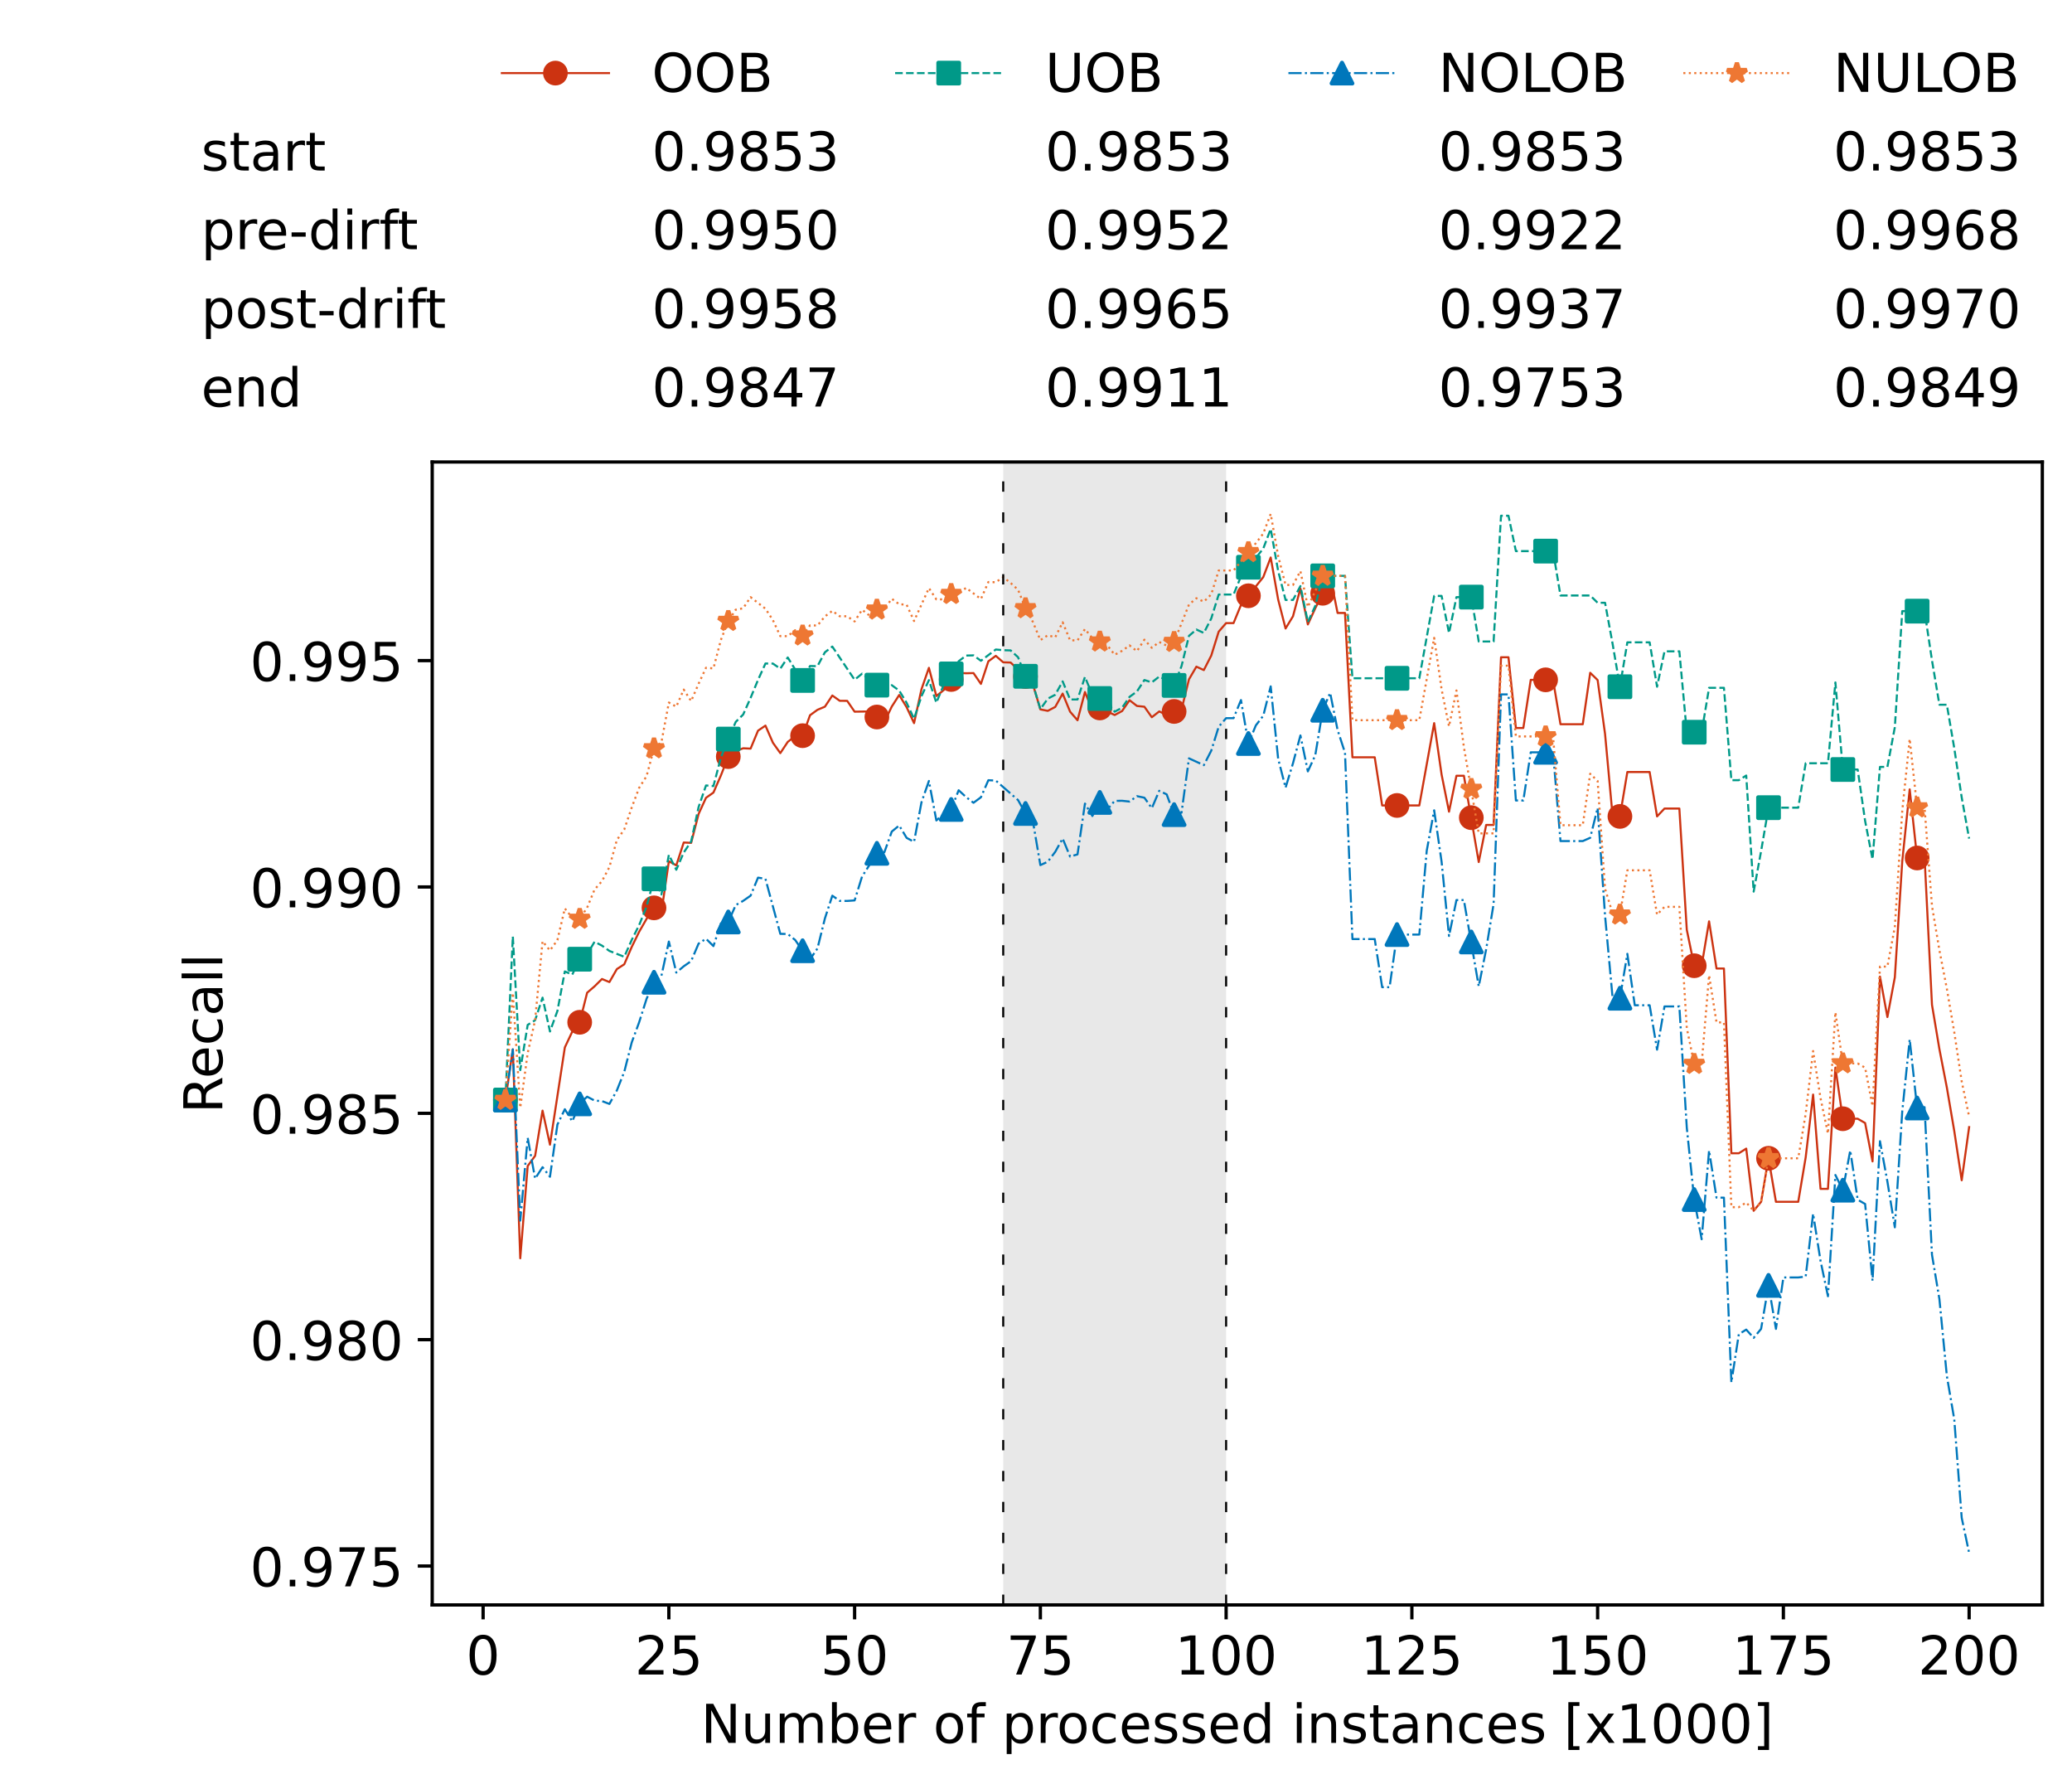 <?xml version="1.0" encoding="utf-8" standalone="no"?>
<!DOCTYPE svg PUBLIC "-//W3C//DTD SVG 1.1//EN"
  "http://www.w3.org/Graphics/SVG/1.1/DTD/svg11.dtd">
<!-- Created with matplotlib (https://matplotlib.org/) -->
<svg height="432.615pt" version="1.1" viewBox="0 0 502.65 432.615" width="502.65pt" xmlns="http://www.w3.org/2000/svg" xmlns:xlink="http://www.w3.org/1999/xlink">
 <defs>
  <style type="text/css">*{stroke-linecap:butt;stroke-linejoin:round;}</style>
 </defs>
 <g id="figure_1">
  <g id="patch_1">
   <path d="M 0 432.615 
L 502.65 432.615 
L 502.65 0 
L 0 0 
z
" style="fill:#ffffff;"/>
  </g>
  <g id="axes_1">
   <g id="patch_2">
    <path d="M 104.85 389.252 
L 495.45 389.252 
L 495.45 112.052 
L 104.85 112.052 
z
" style="fill:#ffffff;"/>
   </g>
   <g id="patch_3">
    <path clip-path="url(#p27b4b735cc)" d="M 297.446 389.252 
L 297.446 112.052 
L 243.372 112.052 
L 243.372 389.252 
z
" style="fill:#d3d3d3;opacity:0.5;"/>
   </g>
   <g id="matplotlib.axis_1">
    <g id="xtick_1">
     <g id="line2d_1">
      <defs>
       <path d="M 0 0 
L 0 3.5 
" id="mc790973e95" style="stroke:#000000;stroke-width:0.8;"/>
      </defs>
      <g>
       <use style="stroke:#000000;stroke-width:0.8;" x="117.197" xlink:href="#mc790973e95" y="389.252"/>
      </g>
     </g>
     <g id="text_1">
      <!-- 0 -->
      <g transform="translate(113.061 406.13)scale(0.13 -0.13)">
       <defs>
        <path d="M 31.781 66.406 
Q 24.172 66.406 20.328 58.906 
Q 16.5 51.422 16.5 36.375 
Q 16.5 21.391 20.328 13.891 
Q 24.172 6.391 31.781 6.391 
Q 39.453 6.391 43.281 13.891 
Q 47.125 21.391 47.125 36.375 
Q 47.125 51.422 43.281 58.906 
Q 39.453 66.406 31.781 66.406 
z
M 31.781 74.219 
Q 44.047 74.219 50.516 64.516 
Q 56.984 54.828 56.984 36.375 
Q 56.984 17.969 50.516 8.266 
Q 44.047 -1.422 31.781 -1.422 
Q 19.531 -1.422 13.062 8.266 
Q 6.594 17.969 6.594 36.375 
Q 6.594 54.828 13.062 64.516 
Q 19.531 74.219 31.781 74.219 
z
" id="DejaVuSans-48"/>
       </defs>
       <use xlink:href="#DejaVuSans-48"/>
      </g>
     </g>
    </g>
    <g id="xtick_2">
     <g id="line2d_2">
      <g>
       <use style="stroke:#000000;stroke-width:0.8;" x="162.259" xlink:href="#mc790973e95" y="389.252"/>
      </g>
     </g>
     <g id="text_2">
      <!-- 25 -->
      <g transform="translate(153.988 406.13)scale(0.13 -0.13)">
       <defs>
        <path d="M 19.188 8.297 
L 53.609 8.297 
L 53.609 0 
L 7.328 0 
L 7.328 8.297 
Q 12.938 14.109 22.625 23.891 
Q 32.328 33.688 34.812 36.531 
Q 39.547 41.844 41.422 45.531 
Q 43.312 49.219 43.312 52.781 
Q 43.312 58.594 39.234 62.25 
Q 35.156 65.922 28.609 65.922 
Q 23.969 65.922 18.812 64.312 
Q 13.672 62.703 7.812 59.422 
L 7.812 69.391 
Q 13.766 71.781 18.938 73 
Q 24.125 74.219 28.422 74.219 
Q 39.75 74.219 46.484 68.547 
Q 53.219 62.891 53.219 53.422 
Q 53.219 48.922 51.531 44.891 
Q 49.859 40.875 45.406 35.406 
Q 44.188 33.984 37.641 27.219 
Q 31.109 20.453 19.188 8.297 
z
" id="DejaVuSans-50"/>
        <path d="M 10.797 72.906 
L 49.516 72.906 
L 49.516 64.594 
L 19.828 64.594 
L 19.828 46.734 
Q 21.969 47.469 24.109 47.828 
Q 26.266 48.188 28.422 48.188 
Q 40.625 48.188 47.75 41.5 
Q 54.891 34.812 54.891 23.391 
Q 54.891 11.625 47.562 5.094 
Q 40.234 -1.422 26.906 -1.422 
Q 22.312 -1.422 17.547 -0.641 
Q 12.797 0.141 7.719 1.703 
L 7.719 11.625 
Q 12.109 9.234 16.797 8.062 
Q 21.484 6.891 26.703 6.891 
Q 35.156 6.891 40.078 11.328 
Q 45.016 15.766 45.016 23.391 
Q 45.016 31 40.078 35.438 
Q 35.156 39.891 26.703 39.891 
Q 22.75 39.891 18.812 39.016 
Q 14.891 38.141 10.797 36.281 
z
" id="DejaVuSans-53"/>
       </defs>
       <use xlink:href="#DejaVuSans-50"/>
       <use x="63.623" xlink:href="#DejaVuSans-53"/>
      </g>
     </g>
    </g>
    <g id="xtick_3">
     <g id="line2d_3">
      <g>
       <use style="stroke:#000000;stroke-width:0.8;" x="207.322" xlink:href="#mc790973e95" y="389.252"/>
      </g>
     </g>
     <g id="text_3">
      <!-- 50 -->
      <g transform="translate(199.05 406.13)scale(0.13 -0.13)">
       <use xlink:href="#DejaVuSans-53"/>
       <use x="63.623" xlink:href="#DejaVuSans-48"/>
      </g>
     </g>
    </g>
    <g id="xtick_4">
     <g id="line2d_4">
      <g>
       <use style="stroke:#000000;stroke-width:0.8;" x="252.384" xlink:href="#mc790973e95" y="389.252"/>
      </g>
     </g>
     <g id="text_4">
      <!-- 75 -->
      <g transform="translate(244.113 406.13)scale(0.13 -0.13)">
       <defs>
        <path d="M 8.203 72.906 
L 55.078 72.906 
L 55.078 68.703 
L 28.609 0 
L 18.312 0 
L 43.219 64.594 
L 8.203 64.594 
z
" id="DejaVuSans-55"/>
       </defs>
       <use xlink:href="#DejaVuSans-55"/>
       <use x="63.623" xlink:href="#DejaVuSans-53"/>
      </g>
     </g>
    </g>
    <g id="xtick_5">
     <g id="line2d_5">
      <g>
       <use style="stroke:#000000;stroke-width:0.8;" x="297.446" xlink:href="#mc790973e95" y="389.252"/>
      </g>
     </g>
     <g id="text_5">
      <!-- 100 -->
      <g transform="translate(285.039 406.13)scale(0.13 -0.13)">
       <defs>
        <path d="M 12.406 8.297 
L 28.516 8.297 
L 28.516 63.922 
L 10.984 60.406 
L 10.984 69.391 
L 28.422 72.906 
L 38.281 72.906 
L 38.281 8.297 
L 54.391 8.297 
L 54.391 0 
L 12.406 0 
z
" id="DejaVuSans-49"/>
       </defs>
       <use xlink:href="#DejaVuSans-49"/>
       <use x="63.623" xlink:href="#DejaVuSans-48"/>
       <use x="127.246" xlink:href="#DejaVuSans-48"/>
      </g>
     </g>
    </g>
    <g id="xtick_6">
     <g id="line2d_6">
      <g>
       <use style="stroke:#000000;stroke-width:0.8;" x="342.509" xlink:href="#mc790973e95" y="389.252"/>
      </g>
     </g>
     <g id="text_6">
      <!-- 125 -->
      <g transform="translate(330.102 406.13)scale(0.13 -0.13)">
       <use xlink:href="#DejaVuSans-49"/>
       <use x="63.623" xlink:href="#DejaVuSans-50"/>
       <use x="127.246" xlink:href="#DejaVuSans-53"/>
      </g>
     </g>
    </g>
    <g id="xtick_7">
     <g id="line2d_7">
      <g>
       <use style="stroke:#000000;stroke-width:0.8;" x="387.571" xlink:href="#mc790973e95" y="389.252"/>
      </g>
     </g>
     <g id="text_7">
      <!-- 150 -->
      <g transform="translate(375.164 406.13)scale(0.13 -0.13)">
       <use xlink:href="#DejaVuSans-49"/>
       <use x="63.623" xlink:href="#DejaVuSans-53"/>
       <use x="127.246" xlink:href="#DejaVuSans-48"/>
      </g>
     </g>
    </g>
    <g id="xtick_8">
     <g id="line2d_8">
      <g>
       <use style="stroke:#000000;stroke-width:0.8;" x="432.633" xlink:href="#mc790973e95" y="389.252"/>
      </g>
     </g>
     <g id="text_8">
      <!-- 175 -->
      <g transform="translate(420.226 406.13)scale(0.13 -0.13)">
       <use xlink:href="#DejaVuSans-49"/>
       <use x="63.623" xlink:href="#DejaVuSans-55"/>
       <use x="127.246" xlink:href="#DejaVuSans-53"/>
      </g>
     </g>
    </g>
    <g id="xtick_9">
     <g id="line2d_9">
      <g>
       <use style="stroke:#000000;stroke-width:0.8;" x="477.695" xlink:href="#mc790973e95" y="389.252"/>
      </g>
     </g>
     <g id="text_9">
      <!-- 200 -->
      <g transform="translate(465.289 406.13)scale(0.13 -0.13)">
       <use xlink:href="#DejaVuSans-50"/>
       <use x="63.623" xlink:href="#DejaVuSans-48"/>
       <use x="127.246" xlink:href="#DejaVuSans-48"/>
      </g>
     </g>
    </g>
    <g id="text_10">
     <!-- Number of processed instances [x1000] -->
     <g transform="translate(170.025 422.711)scale(0.13 -0.13)">
      <defs>
       <path d="M 9.812 72.906 
L 23.094 72.906 
L 55.422 11.922 
L 55.422 72.906 
L 64.984 72.906 
L 64.984 0 
L 51.703 0 
L 19.391 60.984 
L 19.391 0 
L 9.812 0 
z
" id="DejaVuSans-78"/>
       <path d="M 8.5 21.578 
L 8.5 54.688 
L 17.484 54.688 
L 17.484 21.922 
Q 17.484 14.156 20.5 10.266 
Q 23.531 6.391 29.594 6.391 
Q 36.859 6.391 41.078 11.031 
Q 45.312 15.672 45.312 23.688 
L 45.312 54.688 
L 54.297 54.688 
L 54.297 0 
L 45.312 0 
L 45.312 8.406 
Q 42.047 3.422 37.719 1 
Q 33.406 -1.422 27.688 -1.422 
Q 18.266 -1.422 13.375 4.438 
Q 8.5 10.297 8.5 21.578 
z
M 31.109 56 
z
" id="DejaVuSans-117"/>
       <path d="M 52 44.188 
Q 55.375 50.25 60.062 53.125 
Q 64.75 56 71.094 56 
Q 79.641 56 84.281 50.016 
Q 88.922 44.047 88.922 33.016 
L 88.922 0 
L 79.891 0 
L 79.891 32.719 
Q 79.891 40.578 77.094 44.375 
Q 74.312 48.188 68.609 48.188 
Q 61.625 48.188 57.562 43.547 
Q 53.516 38.922 53.516 30.906 
L 53.516 0 
L 44.484 0 
L 44.484 32.719 
Q 44.484 40.625 41.703 44.406 
Q 38.922 48.188 33.109 48.188 
Q 26.219 48.188 22.156 43.531 
Q 18.109 38.875 18.109 30.906 
L 18.109 0 
L 9.078 0 
L 9.078 54.688 
L 18.109 54.688 
L 18.109 46.188 
Q 21.188 51.219 25.484 53.609 
Q 29.781 56 35.688 56 
Q 41.656 56 45.828 52.969 
Q 50 49.953 52 44.188 
z
" id="DejaVuSans-109"/>
       <path d="M 48.688 27.297 
Q 48.688 37.203 44.609 42.844 
Q 40.531 48.484 33.406 48.484 
Q 26.266 48.484 22.188 42.844 
Q 18.109 37.203 18.109 27.297 
Q 18.109 17.391 22.188 11.75 
Q 26.266 6.109 33.406 6.109 
Q 40.531 6.109 44.609 11.75 
Q 48.688 17.391 48.688 27.297 
z
M 18.109 46.391 
Q 20.953 51.266 25.266 53.625 
Q 29.594 56 35.594 56 
Q 45.562 56 51.781 48.094 
Q 58.016 40.188 58.016 27.297 
Q 58.016 14.406 51.781 6.484 
Q 45.562 -1.422 35.594 -1.422 
Q 29.594 -1.422 25.266 0.953 
Q 20.953 3.328 18.109 8.203 
L 18.109 0 
L 9.078 0 
L 9.078 75.984 
L 18.109 75.984 
z
" id="DejaVuSans-98"/>
       <path d="M 56.203 29.594 
L 56.203 25.203 
L 14.891 25.203 
Q 15.484 15.922 20.484 11.062 
Q 25.484 6.203 34.422 6.203 
Q 39.594 6.203 44.453 7.469 
Q 49.312 8.734 54.109 11.281 
L 54.109 2.781 
Q 49.266 0.734 44.188 -0.344 
Q 39.109 -1.422 33.891 -1.422 
Q 20.797 -1.422 13.156 6.188 
Q 5.516 13.812 5.516 26.812 
Q 5.516 40.234 12.766 48.109 
Q 20.016 56 32.328 56 
Q 43.359 56 49.781 48.891 
Q 56.203 41.797 56.203 29.594 
z
M 47.219 32.234 
Q 47.125 39.594 43.094 43.984 
Q 39.062 48.391 32.422 48.391 
Q 24.906 48.391 20.391 44.141 
Q 15.875 39.891 15.188 32.172 
z
" id="DejaVuSans-101"/>
       <path d="M 41.109 46.297 
Q 39.594 47.172 37.812 47.578 
Q 36.031 48 33.891 48 
Q 26.266 48 22.188 43.047 
Q 18.109 38.094 18.109 28.812 
L 18.109 0 
L 9.078 0 
L 9.078 54.688 
L 18.109 54.688 
L 18.109 46.188 
Q 20.953 51.172 25.484 53.578 
Q 30.031 56 36.531 56 
Q 37.453 56 38.578 55.875 
Q 39.703 55.766 41.062 55.516 
z
" id="DejaVuSans-114"/>
       <path id="DejaVuSans-32"/>
       <path d="M 30.609 48.391 
Q 23.391 48.391 19.188 42.75 
Q 14.984 37.109 14.984 27.297 
Q 14.984 17.484 19.156 11.844 
Q 23.344 6.203 30.609 6.203 
Q 37.797 6.203 41.984 11.859 
Q 46.188 17.531 46.188 27.297 
Q 46.188 37.016 41.984 42.703 
Q 37.797 48.391 30.609 48.391 
z
M 30.609 56 
Q 42.328 56 49.016 48.375 
Q 55.719 40.766 55.719 27.297 
Q 55.719 13.875 49.016 6.219 
Q 42.328 -1.422 30.609 -1.422 
Q 18.844 -1.422 12.172 6.219 
Q 5.516 13.875 5.516 27.297 
Q 5.516 40.766 12.172 48.375 
Q 18.844 56 30.609 56 
z
" id="DejaVuSans-111"/>
       <path d="M 37.109 75.984 
L 37.109 68.5 
L 28.516 68.5 
Q 23.688 68.5 21.797 66.547 
Q 19.922 64.594 19.922 59.516 
L 19.922 54.688 
L 34.719 54.688 
L 34.719 47.703 
L 19.922 47.703 
L 19.922 0 
L 10.891 0 
L 10.891 47.703 
L 2.297 47.703 
L 2.297 54.688 
L 10.891 54.688 
L 10.891 58.5 
Q 10.891 67.625 15.141 71.797 
Q 19.391 75.984 28.609 75.984 
z
" id="DejaVuSans-102"/>
       <path d="M 18.109 8.203 
L 18.109 -20.797 
L 9.078 -20.797 
L 9.078 54.688 
L 18.109 54.688 
L 18.109 46.391 
Q 20.953 51.266 25.266 53.625 
Q 29.594 56 35.594 56 
Q 45.562 56 51.781 48.094 
Q 58.016 40.188 58.016 27.297 
Q 58.016 14.406 51.781 6.484 
Q 45.562 -1.422 35.594 -1.422 
Q 29.594 -1.422 25.266 0.953 
Q 20.953 3.328 18.109 8.203 
z
M 48.688 27.297 
Q 48.688 37.203 44.609 42.844 
Q 40.531 48.484 33.406 48.484 
Q 26.266 48.484 22.188 42.844 
Q 18.109 37.203 18.109 27.297 
Q 18.109 17.391 22.188 11.75 
Q 26.266 6.109 33.406 6.109 
Q 40.531 6.109 44.609 11.75 
Q 48.688 17.391 48.688 27.297 
z
" id="DejaVuSans-112"/>
       <path d="M 48.781 52.594 
L 48.781 44.188 
Q 44.969 46.297 41.141 47.344 
Q 37.312 48.391 33.406 48.391 
Q 24.656 48.391 19.812 42.844 
Q 14.984 37.312 14.984 27.297 
Q 14.984 17.281 19.812 11.734 
Q 24.656 6.203 33.406 6.203 
Q 37.312 6.203 41.141 7.25 
Q 44.969 8.297 48.781 10.406 
L 48.781 2.094 
Q 45.016 0.344 40.984 -0.531 
Q 36.969 -1.422 32.422 -1.422 
Q 20.062 -1.422 12.781 6.344 
Q 5.516 14.109 5.516 27.297 
Q 5.516 40.672 12.859 48.328 
Q 20.219 56 33.016 56 
Q 37.156 56 41.109 55.141 
Q 45.062 54.297 48.781 52.594 
z
" id="DejaVuSans-99"/>
       <path d="M 44.281 53.078 
L 44.281 44.578 
Q 40.484 46.531 36.375 47.5 
Q 32.281 48.484 27.875 48.484 
Q 21.188 48.484 17.844 46.438 
Q 14.5 44.391 14.5 40.281 
Q 14.5 37.156 16.891 35.375 
Q 19.281 33.594 26.516 31.984 
L 29.594 31.297 
Q 39.156 29.25 43.188 25.516 
Q 47.219 21.781 47.219 15.094 
Q 47.219 7.469 41.188 3.016 
Q 35.156 -1.422 24.609 -1.422 
Q 20.219 -1.422 15.453 -0.562 
Q 10.688 0.297 5.422 2 
L 5.422 11.281 
Q 10.406 8.688 15.234 7.391 
Q 20.062 6.109 24.812 6.109 
Q 31.156 6.109 34.562 8.281 
Q 37.984 10.453 37.984 14.406 
Q 37.984 18.062 35.516 20.016 
Q 33.062 21.969 24.703 23.781 
L 21.578 24.516 
Q 13.234 26.266 9.516 29.906 
Q 5.812 33.547 5.812 39.891 
Q 5.812 47.609 11.281 51.797 
Q 16.75 56 26.812 56 
Q 31.781 56 36.172 55.266 
Q 40.578 54.547 44.281 53.078 
z
" id="DejaVuSans-115"/>
       <path d="M 45.406 46.391 
L 45.406 75.984 
L 54.391 75.984 
L 54.391 0 
L 45.406 0 
L 45.406 8.203 
Q 42.578 3.328 38.25 0.953 
Q 33.938 -1.422 27.875 -1.422 
Q 17.969 -1.422 11.734 6.484 
Q 5.516 14.406 5.516 27.297 
Q 5.516 40.188 11.734 48.094 
Q 17.969 56 27.875 56 
Q 33.938 56 38.25 53.625 
Q 42.578 51.266 45.406 46.391 
z
M 14.797 27.297 
Q 14.797 17.391 18.875 11.75 
Q 22.953 6.109 30.078 6.109 
Q 37.203 6.109 41.297 11.75 
Q 45.406 17.391 45.406 27.297 
Q 45.406 37.203 41.297 42.844 
Q 37.203 48.484 30.078 48.484 
Q 22.953 48.484 18.875 42.844 
Q 14.797 37.203 14.797 27.297 
z
" id="DejaVuSans-100"/>
       <path d="M 9.422 54.688 
L 18.406 54.688 
L 18.406 0 
L 9.422 0 
z
M 9.422 75.984 
L 18.406 75.984 
L 18.406 64.594 
L 9.422 64.594 
z
" id="DejaVuSans-105"/>
       <path d="M 54.891 33.016 
L 54.891 0 
L 45.906 0 
L 45.906 32.719 
Q 45.906 40.484 42.875 44.328 
Q 39.844 48.188 33.797 48.188 
Q 26.516 48.188 22.312 43.547 
Q 18.109 38.922 18.109 30.906 
L 18.109 0 
L 9.078 0 
L 9.078 54.688 
L 18.109 54.688 
L 18.109 46.188 
Q 21.344 51.125 25.703 53.562 
Q 30.078 56 35.797 56 
Q 45.219 56 50.047 50.172 
Q 54.891 44.344 54.891 33.016 
z
" id="DejaVuSans-110"/>
       <path d="M 18.312 70.219 
L 18.312 54.688 
L 36.812 54.688 
L 36.812 47.703 
L 18.312 47.703 
L 18.312 18.016 
Q 18.312 11.328 20.141 9.422 
Q 21.969 7.516 27.594 7.516 
L 36.812 7.516 
L 36.812 0 
L 27.594 0 
Q 17.188 0 13.234 3.875 
Q 9.281 7.766 9.281 18.016 
L 9.281 47.703 
L 2.688 47.703 
L 2.688 54.688 
L 9.281 54.688 
L 9.281 70.219 
z
" id="DejaVuSans-116"/>
       <path d="M 34.281 27.484 
Q 23.391 27.484 19.188 25 
Q 14.984 22.516 14.984 16.5 
Q 14.984 11.719 18.141 8.906 
Q 21.297 6.109 26.703 6.109 
Q 34.188 6.109 38.703 11.406 
Q 43.219 16.703 43.219 25.484 
L 43.219 27.484 
z
M 52.203 31.203 
L 52.203 0 
L 43.219 0 
L 43.219 8.297 
Q 40.141 3.328 35.547 0.953 
Q 30.953 -1.422 24.312 -1.422 
Q 15.922 -1.422 10.953 3.297 
Q 6 8.016 6 15.922 
Q 6 25.141 12.172 29.828 
Q 18.359 34.516 30.609 34.516 
L 43.219 34.516 
L 43.219 35.406 
Q 43.219 41.609 39.141 45 
Q 35.062 48.391 27.688 48.391 
Q 23 48.391 18.547 47.266 
Q 14.109 46.141 10.016 43.891 
L 10.016 52.203 
Q 14.938 54.109 19.578 55.047 
Q 24.219 56 28.609 56 
Q 40.484 56 46.344 49.844 
Q 52.203 43.703 52.203 31.203 
z
" id="DejaVuSans-97"/>
       <path d="M 8.594 75.984 
L 29.297 75.984 
L 29.297 69 
L 17.578 69 
L 17.578 -6.203 
L 29.297 -6.203 
L 29.297 -13.188 
L 8.594 -13.188 
z
" id="DejaVuSans-91"/>
       <path d="M 54.891 54.688 
L 35.109 28.078 
L 55.906 0 
L 45.312 0 
L 29.391 21.484 
L 13.484 0 
L 2.875 0 
L 24.125 28.609 
L 4.688 54.688 
L 15.281 54.688 
L 29.781 35.203 
L 44.281 54.688 
z
" id="DejaVuSans-120"/>
       <path d="M 30.422 75.984 
L 30.422 -13.188 
L 9.719 -13.188 
L 9.719 -6.203 
L 21.391 -6.203 
L 21.391 69 
L 9.719 69 
L 9.719 75.984 
z
" id="DejaVuSans-93"/>
      </defs>
      <use xlink:href="#DejaVuSans-78"/>
      <use x="74.805" xlink:href="#DejaVuSans-117"/>
      <use x="138.184" xlink:href="#DejaVuSans-109"/>
      <use x="235.596" xlink:href="#DejaVuSans-98"/>
      <use x="299.072" xlink:href="#DejaVuSans-101"/>
      <use x="360.596" xlink:href="#DejaVuSans-114"/>
      <use x="401.709" xlink:href="#DejaVuSans-32"/>
      <use x="433.496" xlink:href="#DejaVuSans-111"/>
      <use x="494.678" xlink:href="#DejaVuSans-102"/>
      <use x="529.883" xlink:href="#DejaVuSans-32"/>
      <use x="561.67" xlink:href="#DejaVuSans-112"/>
      <use x="625.146" xlink:href="#DejaVuSans-114"/>
      <use x="664.01" xlink:href="#DejaVuSans-111"/>
      <use x="725.191" xlink:href="#DejaVuSans-99"/>
      <use x="780.172" xlink:href="#DejaVuSans-101"/>
      <use x="841.695" xlink:href="#DejaVuSans-115"/>
      <use x="893.795" xlink:href="#DejaVuSans-115"/>
      <use x="945.895" xlink:href="#DejaVuSans-101"/>
      <use x="1007.418" xlink:href="#DejaVuSans-100"/>
      <use x="1070.895" xlink:href="#DejaVuSans-32"/>
      <use x="1102.682" xlink:href="#DejaVuSans-105"/>
      <use x="1130.465" xlink:href="#DejaVuSans-110"/>
      <use x="1193.844" xlink:href="#DejaVuSans-115"/>
      <use x="1245.943" xlink:href="#DejaVuSans-116"/>
      <use x="1285.152" xlink:href="#DejaVuSans-97"/>
      <use x="1346.432" xlink:href="#DejaVuSans-110"/>
      <use x="1409.811" xlink:href="#DejaVuSans-99"/>
      <use x="1464.791" xlink:href="#DejaVuSans-101"/>
      <use x="1526.314" xlink:href="#DejaVuSans-115"/>
      <use x="1578.414" xlink:href="#DejaVuSans-32"/>
      <use x="1610.201" xlink:href="#DejaVuSans-91"/>
      <use x="1649.215" xlink:href="#DejaVuSans-120"/>
      <use x="1708.395" xlink:href="#DejaVuSans-49"/>
      <use x="1772.018" xlink:href="#DejaVuSans-48"/>
      <use x="1835.641" xlink:href="#DejaVuSans-48"/>
      <use x="1899.264" xlink:href="#DejaVuSans-48"/>
      <use x="1962.887" xlink:href="#DejaVuSans-93"/>
     </g>
    </g>
   </g>
   <g id="matplotlib.axis_2">
    <g id="ytick_1">
     <g id="line2d_10">
      <defs>
       <path d="M 0 0 
L -3.5 0 
" id="mac858249b5" style="stroke:#000000;stroke-width:0.8;"/>
      </defs>
      <g>
       <use style="stroke:#000000;stroke-width:0.8;" x="104.85" xlink:href="#mac858249b5" y="379.813"/>
      </g>
     </g>
     <g id="text_11">
      <!-- 0.975 -->
      <g transform="translate(60.633 384.752)scale(0.13 -0.13)">
       <defs>
        <path d="M 10.688 12.406 
L 21 12.406 
L 21 0 
L 10.688 0 
z
" id="DejaVuSans-46"/>
        <path d="M 10.984 1.516 
L 10.984 10.5 
Q 14.703 8.734 18.5 7.812 
Q 22.312 6.891 25.984 6.891 
Q 35.75 6.891 40.891 13.453 
Q 46.047 20.016 46.781 33.406 
Q 43.953 29.203 39.594 26.953 
Q 35.25 24.703 29.984 24.703 
Q 19.047 24.703 12.672 31.312 
Q 6.297 37.938 6.297 49.422 
Q 6.297 60.641 12.938 67.422 
Q 19.578 74.219 30.609 74.219 
Q 43.266 74.219 49.922 64.516 
Q 56.594 54.828 56.594 36.375 
Q 56.594 19.141 48.406 8.859 
Q 40.234 -1.422 26.422 -1.422 
Q 22.703 -1.422 18.891 -0.688 
Q 15.094 0.047 10.984 1.516 
z
M 30.609 32.422 
Q 37.25 32.422 41.125 36.953 
Q 45.016 41.5 45.016 49.422 
Q 45.016 57.281 41.125 61.844 
Q 37.25 66.406 30.609 66.406 
Q 23.969 66.406 20.094 61.844 
Q 16.219 57.281 16.219 49.422 
Q 16.219 41.5 20.094 36.953 
Q 23.969 32.422 30.609 32.422 
z
" id="DejaVuSans-57"/>
       </defs>
       <use xlink:href="#DejaVuSans-48"/>
       <use x="63.623" xlink:href="#DejaVuSans-46"/>
       <use x="95.41" xlink:href="#DejaVuSans-57"/>
       <use x="159.033" xlink:href="#DejaVuSans-55"/>
       <use x="222.656" xlink:href="#DejaVuSans-53"/>
      </g>
     </g>
    </g>
    <g id="ytick_2">
     <g id="line2d_11">
      <g>
       <use style="stroke:#000000;stroke-width:0.8;" x="104.85" xlink:href="#mac858249b5" y="324.915"/>
      </g>
     </g>
     <g id="text_12">
      <!-- 0.980 -->
      <g transform="translate(60.633 329.854)scale(0.13 -0.13)">
       <defs>
        <path d="M 31.781 34.625 
Q 24.75 34.625 20.719 30.859 
Q 16.703 27.094 16.703 20.516 
Q 16.703 13.922 20.719 10.156 
Q 24.75 6.391 31.781 6.391 
Q 38.812 6.391 42.859 10.172 
Q 46.922 13.969 46.922 20.516 
Q 46.922 27.094 42.891 30.859 
Q 38.875 34.625 31.781 34.625 
z
M 21.922 38.812 
Q 15.578 40.375 12.031 44.719 
Q 8.5 49.078 8.5 55.328 
Q 8.5 64.062 14.719 69.141 
Q 20.953 74.219 31.781 74.219 
Q 42.672 74.219 48.875 69.141 
Q 55.078 64.062 55.078 55.328 
Q 55.078 49.078 51.531 44.719 
Q 48 40.375 41.703 38.812 
Q 48.828 37.156 52.797 32.312 
Q 56.781 27.484 56.781 20.516 
Q 56.781 9.906 50.312 4.234 
Q 43.844 -1.422 31.781 -1.422 
Q 19.734 -1.422 13.25 4.234 
Q 6.781 9.906 6.781 20.516 
Q 6.781 27.484 10.781 32.312 
Q 14.797 37.156 21.922 38.812 
z
M 18.312 54.391 
Q 18.312 48.734 21.844 45.562 
Q 25.391 42.391 31.781 42.391 
Q 38.141 42.391 41.719 45.562 
Q 45.312 48.734 45.312 54.391 
Q 45.312 60.062 41.719 63.234 
Q 38.141 66.406 31.781 66.406 
Q 25.391 66.406 21.844 63.234 
Q 18.312 60.062 18.312 54.391 
z
" id="DejaVuSans-56"/>
       </defs>
       <use xlink:href="#DejaVuSans-48"/>
       <use x="63.623" xlink:href="#DejaVuSans-46"/>
       <use x="95.41" xlink:href="#DejaVuSans-57"/>
       <use x="159.033" xlink:href="#DejaVuSans-56"/>
       <use x="222.656" xlink:href="#DejaVuSans-48"/>
      </g>
     </g>
    </g>
    <g id="ytick_3">
     <g id="line2d_12">
      <g>
       <use style="stroke:#000000;stroke-width:0.8;" x="104.85" xlink:href="#mac858249b5" y="270.017"/>
      </g>
     </g>
     <g id="text_13">
      <!-- 0.985 -->
      <g transform="translate(60.633 274.956)scale(0.13 -0.13)">
       <use xlink:href="#DejaVuSans-48"/>
       <use x="63.623" xlink:href="#DejaVuSans-46"/>
       <use x="95.41" xlink:href="#DejaVuSans-57"/>
       <use x="159.033" xlink:href="#DejaVuSans-56"/>
       <use x="222.656" xlink:href="#DejaVuSans-53"/>
      </g>
     </g>
    </g>
    <g id="ytick_4">
     <g id="line2d_13">
      <g>
       <use style="stroke:#000000;stroke-width:0.8;" x="104.85" xlink:href="#mac858249b5" y="215.119"/>
      </g>
     </g>
     <g id="text_14">
      <!-- 0.990 -->
      <g transform="translate(60.633 220.058)scale(0.13 -0.13)">
       <use xlink:href="#DejaVuSans-48"/>
       <use x="63.623" xlink:href="#DejaVuSans-46"/>
       <use x="95.41" xlink:href="#DejaVuSans-57"/>
       <use x="159.033" xlink:href="#DejaVuSans-57"/>
       <use x="222.656" xlink:href="#DejaVuSans-48"/>
      </g>
     </g>
    </g>
    <g id="ytick_5">
     <g id="line2d_14">
      <g>
       <use style="stroke:#000000;stroke-width:0.8;" x="104.85" xlink:href="#mac858249b5" y="160.22"/>
      </g>
     </g>
     <g id="text_15">
      <!-- 0.995 -->
      <g transform="translate(60.633 165.159)scale(0.13 -0.13)">
       <use xlink:href="#DejaVuSans-48"/>
       <use x="63.623" xlink:href="#DejaVuSans-46"/>
       <use x="95.41" xlink:href="#DejaVuSans-57"/>
       <use x="159.033" xlink:href="#DejaVuSans-57"/>
       <use x="222.656" xlink:href="#DejaVuSans-53"/>
      </g>
     </g>
    </g>
    <g id="text_16">
     <!-- Recall -->
     <g transform="translate(53.93 270.044)rotate(-90)scale(0.13 -0.13)">
      <defs>
       <path d="M 44.391 34.188 
Q 47.562 33.109 50.562 29.594 
Q 53.562 26.078 56.594 19.922 
L 66.609 0 
L 56 0 
L 46.688 18.703 
Q 43.062 26.031 39.672 28.422 
Q 36.281 30.812 30.422 30.812 
L 19.672 30.812 
L 19.672 0 
L 9.812 0 
L 9.812 72.906 
L 32.078 72.906 
Q 44.578 72.906 50.734 67.672 
Q 56.891 62.453 56.891 51.906 
Q 56.891 45.016 53.688 40.469 
Q 50.484 35.938 44.391 34.188 
z
M 19.672 64.797 
L 19.672 38.922 
L 32.078 38.922 
Q 39.203 38.922 42.844 42.219 
Q 46.484 45.516 46.484 51.906 
Q 46.484 58.297 42.844 61.547 
Q 39.203 64.797 32.078 64.797 
z
" id="DejaVuSans-82"/>
       <path d="M 9.422 75.984 
L 18.406 75.984 
L 18.406 0 
L 9.422 0 
z
" id="DejaVuSans-108"/>
      </defs>
      <use xlink:href="#DejaVuSans-82"/>
      <use x="64.982" xlink:href="#DejaVuSans-101"/>
      <use x="126.506" xlink:href="#DejaVuSans-99"/>
      <use x="181.486" xlink:href="#DejaVuSans-97"/>
      <use x="242.766" xlink:href="#DejaVuSans-108"/>
      <use x="270.549" xlink:href="#DejaVuSans-108"/>
     </g>
    </g>
   </g>
   <g id="line2d_15"/>
   <g id="line2d_16"/>
   <g id="line2d_17"/>
   <g id="line2d_18"/>
   <g id="line2d_19"/>
   <g id="line2d_20">
    <path clip-path="url(#p27b4b735cc)" d="M 122.605 266.787 
L 124.407 254.506 
L 126.21 305.174 
L 128.012 282.798 
L 129.815 280.324 
L 131.617 269.366 
L 133.419 277.618 
L 137.024 254.037 
L 138.827 250.2 
L 140.629 247.938 
L 142.432 240.77 
L 144.234 239.218 
L 146.037 237.438 
L 147.839 238.186 
L 149.642 235.042 
L 151.444 233.87 
L 153.247 229.682 
L 155.049 225.998 
L 156.852 222.853 
L 158.654 220.189 
L 160.457 221.243 
L 162.259 208.881 
L 164.062 209.884 
L 165.864 204.339 
L 167.667 204.422 
L 169.469 197.428 
L 171.272 193.488 
L 173.074 192.225 
L 174.877 188.091 
L 176.679 183.502 
L 178.482 182.164 
L 180.284 181.484 
L 182.087 181.566 
L 183.889 177.214 
L 185.692 175.984 
L 187.494 180.125 
L 189.297 182.658 
L 191.099 179.94 
L 192.902 178.507 
L 194.704 178.428 
L 196.507 173.465 
L 198.309 172.154 
L 200.112 171.397 
L 201.914 168.686 
L 203.717 169.969 
L 205.519 169.979 
L 207.322 172.606 
L 210.927 172.554 
L 214.532 175.161 
L 216.334 171.373 
L 218.137 168.559 
L 219.939 171.523 
L 221.742 175.387 
L 223.544 167.163 
L 225.347 161.972 
L 227.149 168.817 
L 228.952 167.361 
L 230.754 164.796 
L 232.557 163.2 
L 234.359 163.289 
L 236.162 163.244 
L 237.964 165.871 
L 239.767 160.395 
L 241.569 159.067 
L 243.372 160.631 
L 245.174 160.687 
L 248.779 164.085 
L 250.581 166.025 
L 252.384 172.05 
L 254.186 172.408 
L 255.989 171.459 
L 257.791 168.217 
L 259.594 172.608 
L 261.396 174.688 
L 263.199 167.843 
L 265.001 172.235 
L 266.804 171.701 
L 270.409 173.418 
L 272.211 172.452 
L 274.014 169.826 
L 275.816 171.218 
L 277.619 171.406 
L 279.421 173.951 
L 281.224 172.544 
L 283.026 173.415 
L 284.829 172.551 
L 286.631 172.082 
L 288.434 164.762 
L 290.236 161.687 
L 292.039 162.516 
L 293.841 158.997 
L 295.644 153.198 
L 297.446 151.119 
L 299.249 151.119 
L 301.051 146.727 
L 306.459 139.963 
L 308.261 135.21 
L 310.064 145.376 
L 311.866 152.435 
L 313.669 149.467 
L 315.471 142.731 
L 317.274 151.445 
L 319.076 147.524 
L 320.879 143.888 
L 322.681 139.666 
L 324.484 148.665 
L 326.286 148.665 
L 328.089 183.671 
L 333.496 183.671 
L 335.299 195.351 
L 344.311 195.351 
L 347.916 175.382 
L 349.719 187.859 
L 351.521 196.858 
L 353.324 188.144 
L 355.126 188.144 
L 358.731 209.075 
L 360.533 200.075 
L 362.336 200.075 
L 364.138 159.41 
L 365.941 159.41 
L 367.743 176.566 
L 369.546 176.566 
L 371.348 164.885 
L 376.756 164.885 
L 378.558 175.65 
L 383.966 175.65 
L 385.768 163.173 
L 387.571 164.937 
L 389.373 178.008 
L 391.176 197.615 
L 392.978 198.006 
L 394.781 187.241 
L 400.188 187.241 
L 401.991 198.006 
L 403.793 196.1 
L 407.398 196.1 
L 409.201 225.509 
L 411.003 234.223 
L 412.806 234.223 
L 414.608 223.459 
L 416.411 234.896 
L 418.213 234.896 
L 420.016 279.711 
L 421.818 279.711 
L 423.621 278.578 
L 425.423 293.66 
L 427.226 291.481 
L 429.028 280.924 
L 430.831 291.481 
L 436.238 291.481 
L 438.041 280.717 
L 439.843 265.467 
L 441.646 288.341 
L 443.448 288.341 
L 445.251 258.932 
L 447.053 271.332 
L 450.658 271.332 
L 452.461 272.372 
L 454.263 281.677 
L 456.066 236.862 
L 457.868 246.665 
L 459.671 237.034 
L 461.473 208.881 
L 463.276 191.453 
L 465.078 208.089 
L 466.881 207.89 
L 468.683 243.693 
L 470.485 254.457 
L 472.288 263.762 
L 474.09 274.319 
L 475.893 286.254 
L 477.695 273.361 
L 477.695 273.361 
" style="fill:none;stroke:#cc3311;stroke-linecap:square;stroke-width:0.5;"/>
    <defs>
     <path d="M 0 2.5 
C 0.663 2.5 1.299 2.237 1.768 1.768 
C 2.237 1.299 2.5 0.663 2.5 0 
C 2.5 -0.663 2.237 -1.299 1.768 -1.768 
C 1.299 -2.237 0.663 -2.5 0 -2.5 
C -0.663 -2.5 -1.299 -2.237 -1.768 -1.768 
C -2.237 -1.299 -2.5 -0.663 -2.5 0 
C -2.5 0.663 -2.237 1.299 -1.768 1.768 
C -1.299 2.237 -0.663 2.5 0 2.5 
z
" id="mba094b84d2" style="stroke:#cc3311;"/>
    </defs>
    <g clip-path="url(#p27b4b735cc)">
     <use style="fill:#cc3311;stroke:#cc3311;" x="122.605" xlink:href="#mba094b84d2" y="266.787"/>
     <use style="fill:#cc3311;stroke:#cc3311;" x="140.629" xlink:href="#mba094b84d2" y="247.938"/>
     <use style="fill:#cc3311;stroke:#cc3311;" x="158.654" xlink:href="#mba094b84d2" y="220.189"/>
     <use style="fill:#cc3311;stroke:#cc3311;" x="176.679" xlink:href="#mba094b84d2" y="183.502"/>
     <use style="fill:#cc3311;stroke:#cc3311;" x="194.704" xlink:href="#mba094b84d2" y="178.428"/>
     <use style="fill:#cc3311;stroke:#cc3311;" x="212.729" xlink:href="#mba094b84d2" y="173.901"/>
     <use style="fill:#cc3311;stroke:#cc3311;" x="230.754" xlink:href="#mba094b84d2" y="164.796"/>
     <use style="fill:#cc3311;stroke:#cc3311;" x="248.779" xlink:href="#mba094b84d2" y="164.085"/>
     <use style="fill:#cc3311;stroke:#cc3311;" x="266.804" xlink:href="#mba094b84d2" y="171.701"/>
     <use style="fill:#cc3311;stroke:#cc3311;" x="284.829" xlink:href="#mba094b84d2" y="172.551"/>
     <use style="fill:#cc3311;stroke:#cc3311;" x="302.854" xlink:href="#mba094b84d2" y="144.495"/>
     <use style="fill:#cc3311;stroke:#cc3311;" x="320.879" xlink:href="#mba094b84d2" y="143.888"/>
     <use style="fill:#cc3311;stroke:#cc3311;" x="338.904" xlink:href="#mba094b84d2" y="195.351"/>
     <use style="fill:#cc3311;stroke:#cc3311;" x="356.928" xlink:href="#mba094b84d2" y="198.311"/>
     <use style="fill:#cc3311;stroke:#cc3311;" x="374.953" xlink:href="#mba094b84d2" y="164.885"/>
     <use style="fill:#cc3311;stroke:#cc3311;" x="392.978" xlink:href="#mba094b84d2" y="198.006"/>
     <use style="fill:#cc3311;stroke:#cc3311;" x="411.003" xlink:href="#mba094b84d2" y="234.223"/>
     <use style="fill:#cc3311;stroke:#cc3311;" x="429.028" xlink:href="#mba094b84d2" y="280.924"/>
     <use style="fill:#cc3311;stroke:#cc3311;" x="447.053" xlink:href="#mba094b84d2" y="271.332"/>
     <use style="fill:#cc3311;stroke:#cc3311;" x="465.078" xlink:href="#mba094b84d2" y="208.089"/>
    </g>
   </g>
   <g id="line2d_21"/>
   <g id="line2d_22"/>
   <g id="line2d_23"/>
   <g id="line2d_24"/>
   <g id="line2d_25">
    <path clip-path="url(#p27b4b735cc)" d="M 122.605 266.787 
L 124.407 227.126 
L 126.21 259.54 
L 128.012 248.572 
L 129.815 247.44 
L 131.617 241.962 
L 133.419 250.168 
L 135.222 245.196 
L 137.024 235.606 
L 138.827 236.371 
L 140.629 232.639 
L 142.432 231.462 
L 144.234 228.409 
L 146.037 229.347 
L 147.839 230.635 
L 151.444 232.059 
L 153.247 227.972 
L 155.049 224.377 
L 156.852 219.869 
L 158.654 213.148 
L 160.457 216.94 
L 162.259 207.337 
L 164.062 210.947 
L 165.864 206.779 
L 167.667 204.089 
L 169.469 195.751 
L 171.272 190.497 
L 173.074 190.649 
L 174.877 183.752 
L 176.679 179.252 
L 178.482 175.085 
L 180.284 173.303 
L 182.087 169.258 
L 183.889 164.906 
L 185.692 160.924 
L 187.494 160.941 
L 189.297 162.176 
L 191.099 159.458 
L 192.902 162.382 
L 194.704 165.027 
L 196.507 161.532 
L 198.309 161.57 
L 200.112 158.205 
L 201.914 156.814 
L 207.322 164.872 
L 209.124 163.394 
L 212.729 166.167 
L 214.532 167.427 
L 216.334 166.18 
L 218.137 167.491 
L 219.939 170.455 
L 221.742 174.318 
L 223.544 168.847 
L 225.347 164.953 
L 227.149 170.429 
L 228.952 166.061 
L 230.754 163.446 
L 232.557 160.381 
L 234.359 158.995 
L 236.162 158.95 
L 237.964 160.257 
L 241.569 157.524 
L 243.372 157.691 
L 245.174 157.746 
L 246.976 159.403 
L 248.779 164.023 
L 250.581 165.964 
L 252.384 171.989 
L 254.186 169.45 
L 255.989 168.501 
L 257.791 165.259 
L 259.594 169.65 
L 261.396 169.65 
L 263.199 164.174 
L 265.001 168.566 
L 268.606 170.272 
L 270.409 172.608 
L 272.211 171.643 
L 274.014 169.016 
L 275.816 167.704 
L 277.619 164.925 
L 279.421 165.499 
L 281.224 164.091 
L 283.026 164.963 
L 284.829 166.234 
L 286.631 161.542 
L 288.434 154.222 
L 290.236 152.684 
L 292.039 153.514 
L 293.841 149.995 
L 295.644 144.196 
L 299.249 144.196 
L 301.051 139.804 
L 306.459 133.041 
L 308.261 128.287 
L 310.064 138.454 
L 311.866 145.512 
L 313.669 145.512 
L 315.471 142.144 
L 317.274 150.858 
L 319.076 146.937 
L 320.879 139.666 
L 326.286 139.666 
L 328.089 164.505 
L 344.311 164.505 
L 347.916 144.535 
L 349.719 144.535 
L 351.521 153.535 
L 353.324 144.821 
L 356.928 144.821 
L 358.731 155.585 
L 362.336 155.585 
L 364.138 125.086 
L 365.941 125.086 
L 367.743 133.664 
L 376.756 133.664 
L 378.558 144.429 
L 385.768 144.429 
L 387.571 146.193 
L 389.373 146.193 
L 391.176 155.996 
L 392.978 166.554 
L 394.781 155.789 
L 400.188 155.789 
L 401.991 166.554 
L 403.793 157.976 
L 407.398 157.976 
L 409.201 177.582 
L 412.806 177.582 
L 414.608 166.818 
L 418.213 166.818 
L 420.016 189.225 
L 421.818 189.225 
L 423.621 188.092 
L 425.423 216.245 
L 427.226 206.442 
L 429.028 195.885 
L 436.238 195.885 
L 438.041 185.12 
L 443.448 185.12 
L 445.251 165.514 
L 447.053 186.629 
L 450.658 186.629 
L 452.461 199.105 
L 454.263 208.41 
L 456.066 186.003 
L 457.868 186.003 
L 459.671 176.371 
L 461.473 148.219 
L 466.881 148.219 
L 468.683 160.153 
L 470.485 170.917 
L 472.288 170.917 
L 474.09 181.475 
L 475.893 193.409 
L 477.695 203.39 
L 477.695 203.39 
" style="fill:none;stroke:#009988;stroke-dasharray:1.85,0.8;stroke-dashoffset:0;stroke-width:0.5;"/>
    <defs>
     <path d="M -2.5 2.5 
L 2.5 2.5 
L 2.5 -2.5 
L -2.5 -2.5 
z
" id="mf95d80775d" style="stroke:#009988;stroke-linejoin:miter;"/>
    </defs>
    <g clip-path="url(#p27b4b735cc)">
     <use style="fill:#009988;stroke:#009988;stroke-linejoin:miter;" x="122.605" xlink:href="#mf95d80775d" y="266.787"/>
     <use style="fill:#009988;stroke:#009988;stroke-linejoin:miter;" x="140.629" xlink:href="#mf95d80775d" y="232.639"/>
     <use style="fill:#009988;stroke:#009988;stroke-linejoin:miter;" x="158.654" xlink:href="#mf95d80775d" y="213.148"/>
     <use style="fill:#009988;stroke:#009988;stroke-linejoin:miter;" x="176.679" xlink:href="#mf95d80775d" y="179.252"/>
     <use style="fill:#009988;stroke:#009988;stroke-linejoin:miter;" x="194.704" xlink:href="#mf95d80775d" y="165.027"/>
     <use style="fill:#009988;stroke:#009988;stroke-linejoin:miter;" x="212.729" xlink:href="#mf95d80775d" y="166.167"/>
     <use style="fill:#009988;stroke:#009988;stroke-linejoin:miter;" x="230.754" xlink:href="#mf95d80775d" y="163.446"/>
     <use style="fill:#009988;stroke:#009988;stroke-linejoin:miter;" x="248.779" xlink:href="#mf95d80775d" y="164.023"/>
     <use style="fill:#009988;stroke:#009988;stroke-linejoin:miter;" x="266.804" xlink:href="#mf95d80775d" y="169.415"/>
     <use style="fill:#009988;stroke:#009988;stroke-linejoin:miter;" x="284.829" xlink:href="#mf95d80775d" y="166.234"/>
     <use style="fill:#009988;stroke:#009988;stroke-linejoin:miter;" x="302.854" xlink:href="#mf95d80775d" y="137.573"/>
     <use style="fill:#009988;stroke:#009988;stroke-linejoin:miter;" x="320.879" xlink:href="#mf95d80775d" y="139.666"/>
     <use style="fill:#009988;stroke:#009988;stroke-linejoin:miter;" x="338.904" xlink:href="#mf95d80775d" y="164.505"/>
     <use style="fill:#009988;stroke:#009988;stroke-linejoin:miter;" x="356.928" xlink:href="#mf95d80775d" y="144.821"/>
     <use style="fill:#009988;stroke:#009988;stroke-linejoin:miter;" x="374.953" xlink:href="#mf95d80775d" y="133.664"/>
     <use style="fill:#009988;stroke:#009988;stroke-linejoin:miter;" x="392.978" xlink:href="#mf95d80775d" y="166.554"/>
     <use style="fill:#009988;stroke:#009988;stroke-linejoin:miter;" x="411.003" xlink:href="#mf95d80775d" y="177.582"/>
     <use style="fill:#009988;stroke:#009988;stroke-linejoin:miter;" x="429.028" xlink:href="#mf95d80775d" y="195.885"/>
     <use style="fill:#009988;stroke:#009988;stroke-linejoin:miter;" x="447.053" xlink:href="#mf95d80775d" y="186.629"/>
     <use style="fill:#009988;stroke:#009988;stroke-linejoin:miter;" x="465.078" xlink:href="#mf95d80775d" y="148.219"/>
    </g>
   </g>
   <g id="line2d_26"/>
   <g id="line2d_27"/>
   <g id="line2d_28"/>
   <g id="line2d_29"/>
   <g id="line2d_30">
    <path clip-path="url(#p27b4b735cc)" d="M 122.605 266.787 
L 124.407 254.506 
L 126.21 296.047 
L 128.012 275.953 
L 129.815 285.855 
L 131.617 283.079 
L 133.419 285.411 
L 135.222 272.75 
L 137.024 269.025 
L 138.827 271.965 
L 140.629 267.725 
L 142.432 265.982 
L 144.234 266.924 
L 146.037 267.058 
L 147.839 267.742 
L 149.642 264.47 
L 151.444 259.953 
L 153.247 252.839 
L 155.049 247.936 
L 156.852 242.25 
L 158.654 238.233 
L 160.457 236.654 
L 162.259 228.359 
L 164.062 235.882 
L 165.864 234.363 
L 167.667 233.101 
L 169.469 228.859 
L 171.272 227.671 
L 173.074 229.465 
L 174.877 223.958 
L 176.679 223.604 
L 178.482 219.513 
L 180.284 218.492 
L 182.087 217.233 
L 183.889 212.855 
L 185.692 213.146 
L 189.297 226.493 
L 191.099 226.514 
L 192.902 227.981 
L 194.704 230.587 
L 196.507 232.661 
L 198.309 230.038 
L 200.112 222.762 
L 201.914 217.232 
L 203.717 218.494 
L 205.519 218.508 
L 207.322 218.383 
L 209.124 212.598 
L 212.729 206.956 
L 214.532 206.724 
L 216.334 201.689 
L 218.137 200.21 
L 219.939 203.211 
L 221.742 204.178 
L 223.544 194.578 
L 225.347 189.406 
L 227.149 198.989 
L 228.952 197.452 
L 230.754 196.321 
L 232.557 191.66 
L 234.359 193.314 
L 236.162 194.699 
L 237.964 193.367 
L 239.767 189.23 
L 241.569 189.313 
L 246.976 194.052 
L 248.779 197.293 
L 250.581 199.233 
L 252.384 209.819 
L 254.186 208.997 
L 255.989 206.603 
L 257.791 203.362 
L 259.594 207.753 
L 261.396 207.218 
L 263.199 194.897 
L 265.001 197.913 
L 266.804 194.613 
L 268.606 196.327 
L 270.409 194.236 
L 272.211 194.218 
L 274.014 194.406 
L 275.816 193.095 
L 277.619 193.47 
L 279.421 196.015 
L 281.224 191.793 
L 283.026 192.664 
L 284.829 197.571 
L 286.631 197.102 
L 288.434 183.926 
L 292.039 185.578 
L 293.841 182.059 
L 295.644 176.26 
L 297.446 174.181 
L 299.249 174.181 
L 301.051 169.789 
L 302.854 180.324 
L 304.656 175.932 
L 306.459 173.596 
L 308.261 166.467 
L 310.064 183.984 
L 311.866 191.042 
L 313.669 185.107 
L 315.471 178.371 
L 317.274 187.085 
L 319.076 183.164 
L 320.879 172.257 
L 322.681 168.034 
L 324.484 177.034 
L 326.286 182.578 
L 328.089 227.75 
L 333.496 227.75 
L 335.299 239.431 
L 337.101 239.431 
L 338.904 226.664 
L 344.311 226.664 
L 346.114 206.331 
L 347.916 196.528 
L 349.719 209.005 
L 351.521 227.004 
L 353.324 218.29 
L 355.126 218.29 
L 358.731 239.221 
L 360.533 230.221 
L 362.336 219.241 
L 364.138 168.41 
L 365.941 168.41 
L 367.743 194.143 
L 369.546 194.143 
L 371.348 182.463 
L 376.756 182.463 
L 378.558 203.991 
L 383.966 203.991 
L 385.768 203.195 
L 387.571 195.96 
L 389.373 222.102 
L 391.176 241.708 
L 392.978 242.099 
L 394.781 231.335 
L 396.583 243.812 
L 400.188 243.812 
L 401.991 254.576 
L 403.793 244.092 
L 407.398 244.092 
L 409.201 273.502 
L 411.003 290.93 
L 412.806 300.561 
L 414.608 279.032 
L 416.411 290.469 
L 418.213 290.469 
L 420.016 335.284 
L 421.818 323.604 
L 423.621 322.471 
L 425.423 324.482 
L 427.226 322.303 
L 429.028 311.746 
L 430.831 322.303 
L 432.633 309.826 
L 436.238 309.826 
L 438.041 309.619 
L 439.843 294.37 
L 441.646 305.807 
L 443.448 314.385 
L 445.251 284.975 
L 447.053 288.662 
L 448.856 279.031 
L 450.658 290.965 
L 452.461 292.005 
L 454.263 310.614 
L 456.066 276.779 
L 457.868 286.582 
L 459.671 297.667 
L 461.473 269.514 
L 463.276 252.086 
L 465.078 268.722 
L 466.881 268.523 
L 468.683 304.326 
L 470.485 315.09 
L 472.288 333.7 
L 474.09 344.257 
L 475.893 368.126 
L 477.695 376.652 
L 477.695 376.652 
" style="fill:none;stroke:#0077bb;stroke-dasharray:3.2,0.8,0.5,0.8;stroke-dashoffset:0;stroke-width:0.5;"/>
    <defs>
     <path d="M 0 -2.5 
L -2.5 2.5 
L 2.5 2.5 
z
" id="m45a1792d2b" style="stroke:#0077bb;stroke-linejoin:miter;"/>
    </defs>
    <g clip-path="url(#p27b4b735cc)">
     <use style="fill:#0077bb;stroke:#0077bb;stroke-linejoin:miter;" x="122.605" xlink:href="#m45a1792d2b" y="266.787"/>
     <use style="fill:#0077bb;stroke:#0077bb;stroke-linejoin:miter;" x="140.629" xlink:href="#m45a1792d2b" y="267.725"/>
     <use style="fill:#0077bb;stroke:#0077bb;stroke-linejoin:miter;" x="158.654" xlink:href="#m45a1792d2b" y="238.233"/>
     <use style="fill:#0077bb;stroke:#0077bb;stroke-linejoin:miter;" x="176.679" xlink:href="#m45a1792d2b" y="223.604"/>
     <use style="fill:#0077bb;stroke:#0077bb;stroke-linejoin:miter;" x="194.704" xlink:href="#m45a1792d2b" y="230.587"/>
     <use style="fill:#0077bb;stroke:#0077bb;stroke-linejoin:miter;" x="212.729" xlink:href="#m45a1792d2b" y="206.956"/>
     <use style="fill:#0077bb;stroke:#0077bb;stroke-linejoin:miter;" x="230.754" xlink:href="#m45a1792d2b" y="196.321"/>
     <use style="fill:#0077bb;stroke:#0077bb;stroke-linejoin:miter;" x="248.779" xlink:href="#m45a1792d2b" y="197.293"/>
     <use style="fill:#0077bb;stroke:#0077bb;stroke-linejoin:miter;" x="266.804" xlink:href="#m45a1792d2b" y="194.613"/>
     <use style="fill:#0077bb;stroke:#0077bb;stroke-linejoin:miter;" x="284.829" xlink:href="#m45a1792d2b" y="197.571"/>
     <use style="fill:#0077bb;stroke:#0077bb;stroke-linejoin:miter;" x="302.854" xlink:href="#m45a1792d2b" y="180.324"/>
     <use style="fill:#0077bb;stroke:#0077bb;stroke-linejoin:miter;" x="320.879" xlink:href="#m45a1792d2b" y="172.257"/>
     <use style="fill:#0077bb;stroke:#0077bb;stroke-linejoin:miter;" x="338.904" xlink:href="#m45a1792d2b" y="226.664"/>
     <use style="fill:#0077bb;stroke:#0077bb;stroke-linejoin:miter;" x="356.928" xlink:href="#m45a1792d2b" y="228.456"/>
     <use style="fill:#0077bb;stroke:#0077bb;stroke-linejoin:miter;" x="374.953" xlink:href="#m45a1792d2b" y="182.463"/>
     <use style="fill:#0077bb;stroke:#0077bb;stroke-linejoin:miter;" x="392.978" xlink:href="#m45a1792d2b" y="242.099"/>
     <use style="fill:#0077bb;stroke:#0077bb;stroke-linejoin:miter;" x="411.003" xlink:href="#m45a1792d2b" y="290.93"/>
     <use style="fill:#0077bb;stroke:#0077bb;stroke-linejoin:miter;" x="429.028" xlink:href="#m45a1792d2b" y="311.746"/>
     <use style="fill:#0077bb;stroke:#0077bb;stroke-linejoin:miter;" x="447.053" xlink:href="#m45a1792d2b" y="288.662"/>
     <use style="fill:#0077bb;stroke:#0077bb;stroke-linejoin:miter;" x="465.078" xlink:href="#m45a1792d2b" y="268.722"/>
    </g>
   </g>
   <g id="line2d_31"/>
   <g id="line2d_32"/>
   <g id="line2d_33"/>
   <g id="line2d_34"/>
   <g id="line2d_35">
    <path clip-path="url(#p27b4b735cc)" d="M 122.605 266.787 
L 124.407 240.816 
L 126.21 268.666 
L 128.012 255.417 
L 129.815 247.413 
L 131.617 228.283 
L 133.419 230.522 
L 135.222 228.005 
L 137.024 220.325 
L 138.827 222.618 
L 140.629 222.864 
L 142.432 220.143 
L 144.234 215.744 
L 146.037 213.695 
L 147.839 210.293 
L 149.642 203.732 
L 151.444 201.172 
L 153.247 195.847 
L 155.049 191.083 
L 156.852 188.24 
L 158.654 181.518 
L 160.457 179.992 
L 162.259 170.388 
L 164.062 171.391 
L 165.864 167.243 
L 167.667 170.036 
L 169.469 165.836 
L 171.272 161.958 
L 173.074 162.11 
L 174.877 155.214 
L 176.679 150.625 
L 178.482 147.872 
L 180.284 147.532 
L 182.087 144.828 
L 185.692 147.633 
L 187.494 150.391 
L 189.297 154.285 
L 191.099 154.285 
L 192.902 152.84 
L 194.704 154.153 
L 196.507 151.671 
L 198.309 151.709 
L 200.112 149.512 
L 201.914 148.156 
L 203.717 149.46 
L 205.519 149.466 
L 207.322 150.717 
L 209.124 147.887 
L 210.927 149.281 
L 212.729 147.869 
L 214.532 147.754 
L 216.334 145.212 
L 218.137 146.547 
L 219.939 146.658 
L 221.742 150.618 
L 225.347 142.629 
L 227.149 145.367 
L 228.952 145.367 
L 230.754 144.085 
L 232.557 143.956 
L 234.359 142.57 
L 237.964 145.279 
L 239.767 141.168 
L 241.569 141.21 
L 243.372 139.98 
L 245.174 141.388 
L 246.976 143.044 
L 248.779 147.544 
L 250.581 150.861 
L 252.384 155.252 
L 254.186 154.072 
L 255.989 154.568 
L 257.791 150.919 
L 259.594 155.31 
L 261.396 155.31 
L 263.199 152.572 
L 265.001 154.768 
L 268.606 156.474 
L 270.409 158.81 
L 272.211 157.845 
L 274.014 156.531 
L 275.816 157.924 
L 277.619 155.144 
L 279.421 157.115 
L 281.224 155.708 
L 283.026 156.579 
L 284.829 155.715 
L 288.434 146.631 
L 290.236 145.093 
L 292.039 145.923 
L 293.841 144.164 
L 295.644 138.364 
L 299.249 138.364 
L 304.656 131.741 
L 306.459 129.405 
L 308.261 124.652 
L 310.064 134.818 
L 311.866 141.876 
L 313.669 141.876 
L 315.471 138.508 
L 317.274 147.222 
L 319.076 143.301 
L 320.879 139.666 
L 326.286 139.666 
L 328.089 174.671 
L 344.311 174.671 
L 347.916 154.702 
L 349.719 167.178 
L 351.521 176.178 
L 353.324 167.464 
L 355.126 181.189 
L 358.731 202.119 
L 362.336 202.119 
L 364.138 161.454 
L 365.941 161.454 
L 367.743 178.61 
L 376.756 178.61 
L 378.558 200.138 
L 383.966 200.138 
L 385.768 187.662 
L 387.571 189.426 
L 389.373 215.568 
L 391.176 221.45 
L 392.978 221.841 
L 394.781 211.077 
L 400.188 211.077 
L 401.991 221.841 
L 403.793 219.935 
L 407.398 219.935 
L 409.201 249.345 
L 411.003 258.059 
L 412.806 258.059 
L 414.608 236.53 
L 416.411 247.967 
L 418.213 247.967 
L 420.016 292.782 
L 421.818 292.782 
L 423.621 291.649 
L 425.423 293.66 
L 427.226 291.481 
L 429.028 280.924 
L 436.238 280.924 
L 438.041 270.159 
L 439.843 254.91 
L 441.646 266.347 
L 443.448 274.925 
L 445.251 245.515 
L 447.053 257.916 
L 450.658 257.916 
L 452.461 258.956 
L 454.263 268.26 
L 456.066 234.425 
L 457.868 234.425 
L 459.671 224.794 
L 461.473 196.641 
L 463.276 179.213 
L 465.078 195.849 
L 466.881 195.849 
L 468.683 219.718 
L 470.485 230.482 
L 472.288 239.787 
L 474.09 250.344 
L 475.893 262.278 
L 477.695 270.804 
L 477.695 270.804 
" style="fill:none;stroke:#ee7733;stroke-dasharray:0.5,0.825;stroke-dashoffset:0;stroke-width:0.5;"/>
    <defs>
     <path d="M 0 -2.5 
L -0.561 -0.773 
L -2.378 -0.773 
L -0.908 0.295 
L -1.469 2.023 
L -0 0.955 
L 1.469 2.023 
L 0.908 0.295 
L 2.378 -0.773 
L 0.561 -0.773 
z
" id="m2ebb7fa9b6" style="stroke:#ee7733;stroke-linejoin:bevel;"/>
    </defs>
    <g clip-path="url(#p27b4b735cc)">
     <use style="fill:#ee7733;stroke:#ee7733;stroke-linejoin:bevel;" x="122.605" xlink:href="#m2ebb7fa9b6" y="266.787"/>
     <use style="fill:#ee7733;stroke:#ee7733;stroke-linejoin:bevel;" x="140.629" xlink:href="#m2ebb7fa9b6" y="222.864"/>
     <use style="fill:#ee7733;stroke:#ee7733;stroke-linejoin:bevel;" x="158.654" xlink:href="#m2ebb7fa9b6" y="181.518"/>
     <use style="fill:#ee7733;stroke:#ee7733;stroke-linejoin:bevel;" x="176.679" xlink:href="#m2ebb7fa9b6" y="150.625"/>
     <use style="fill:#ee7733;stroke:#ee7733;stroke-linejoin:bevel;" x="194.704" xlink:href="#m2ebb7fa9b6" y="154.153"/>
     <use style="fill:#ee7733;stroke:#ee7733;stroke-linejoin:bevel;" x="212.729" xlink:href="#m2ebb7fa9b6" y="147.869"/>
     <use style="fill:#ee7733;stroke:#ee7733;stroke-linejoin:bevel;" x="230.754" xlink:href="#m2ebb7fa9b6" y="144.085"/>
     <use style="fill:#ee7733;stroke:#ee7733;stroke-linejoin:bevel;" x="248.779" xlink:href="#m2ebb7fa9b6" y="147.544"/>
     <use style="fill:#ee7733;stroke:#ee7733;stroke-linejoin:bevel;" x="266.804" xlink:href="#m2ebb7fa9b6" y="155.617"/>
     <use style="fill:#ee7733;stroke:#ee7733;stroke-linejoin:bevel;" x="284.829" xlink:href="#m2ebb7fa9b6" y="155.715"/>
     <use style="fill:#ee7733;stroke:#ee7733;stroke-linejoin:bevel;" x="302.854" xlink:href="#m2ebb7fa9b6" y="133.937"/>
     <use style="fill:#ee7733;stroke:#ee7733;stroke-linejoin:bevel;" x="320.879" xlink:href="#m2ebb7fa9b6" y="139.666"/>
     <use style="fill:#ee7733;stroke:#ee7733;stroke-linejoin:bevel;" x="338.904" xlink:href="#m2ebb7fa9b6" y="174.671"/>
     <use style="fill:#ee7733;stroke:#ee7733;stroke-linejoin:bevel;" x="356.928" xlink:href="#m2ebb7fa9b6" y="191.355"/>
     <use style="fill:#ee7733;stroke:#ee7733;stroke-linejoin:bevel;" x="374.953" xlink:href="#m2ebb7fa9b6" y="178.61"/>
     <use style="fill:#ee7733;stroke:#ee7733;stroke-linejoin:bevel;" x="392.978" xlink:href="#m2ebb7fa9b6" y="221.841"/>
     <use style="fill:#ee7733;stroke:#ee7733;stroke-linejoin:bevel;" x="411.003" xlink:href="#m2ebb7fa9b6" y="258.059"/>
     <use style="fill:#ee7733;stroke:#ee7733;stroke-linejoin:bevel;" x="429.028" xlink:href="#m2ebb7fa9b6" y="280.924"/>
     <use style="fill:#ee7733;stroke:#ee7733;stroke-linejoin:bevel;" x="447.053" xlink:href="#m2ebb7fa9b6" y="257.916"/>
     <use style="fill:#ee7733;stroke:#ee7733;stroke-linejoin:bevel;" x="465.078" xlink:href="#m2ebb7fa9b6" y="195.849"/>
    </g>
   </g>
   <g id="line2d_36"/>
   <g id="line2d_37"/>
   <g id="line2d_38"/>
   <g id="line2d_39"/>
   <g id="line2d_40">
    <path clip-path="url(#p27b4b735cc)" d="M 243.372 389.252 
L 243.372 112.052 
" style="fill:none;stroke:#000000;stroke-dasharray:2.5,5;stroke-dashoffset:0;stroke-width:0.5;"/>
   </g>
   <g id="line2d_41">
    <path clip-path="url(#p27b4b735cc)" d="M 297.446 389.252 
L 297.446 112.052 
" style="fill:none;stroke:#000000;stroke-dasharray:2.5,5;stroke-dashoffset:0;stroke-width:0.5;"/>
   </g>
   <g id="patch_4">
    <path d="M 104.85 389.252 
L 104.85 112.052 
" style="fill:none;stroke:#000000;stroke-linecap:square;stroke-linejoin:miter;stroke-width:0.8;"/>
   </g>
   <g id="patch_5">
    <path d="M 495.45 389.252 
L 495.45 112.052 
" style="fill:none;stroke:#000000;stroke-linecap:square;stroke-linejoin:miter;stroke-width:0.8;"/>
   </g>
   <g id="patch_6">
    <path d="M 104.85 389.252 
L 495.45 389.252 
" style="fill:none;stroke:#000000;stroke-linecap:square;stroke-linejoin:miter;stroke-width:0.8;"/>
   </g>
   <g id="patch_7">
    <path d="M 104.85 112.052 
L 495.45 112.052 
" style="fill:none;stroke:#000000;stroke-linecap:square;stroke-linejoin:miter;stroke-width:0.8;"/>
   </g>
   <g id="legend_1">
    <g id="line2d_42"/>
    <g id="line2d_43"/>
    <g id="text_17">
     <!--   -->
     <g transform="translate(48.8 22.278)scale(0.13 -0.13)">
      <use xlink:href="#DejaVuSans-32"/>
     </g>
    </g>
    <g id="line2d_44"/>
    <g id="line2d_45"/>
    <g id="text_18">
     <!-- start -->
     <g transform="translate(48.8 41.36)scale(0.13 -0.13)">
      <use xlink:href="#DejaVuSans-115"/>
      <use x="52.1" xlink:href="#DejaVuSans-116"/>
      <use x="91.309" xlink:href="#DejaVuSans-97"/>
      <use x="152.588" xlink:href="#DejaVuSans-114"/>
      <use x="193.701" xlink:href="#DejaVuSans-116"/>
     </g>
    </g>
    <g id="line2d_46"/>
    <g id="line2d_47"/>
    <g id="text_19">
     <!-- pre-dirft -->
     <g transform="translate(48.8 60.441)scale(0.13 -0.13)">
      <defs>
       <path d="M 4.891 31.391 
L 31.203 31.391 
L 31.203 23.391 
L 4.891 23.391 
z
" id="DejaVuSans-45"/>
      </defs>
      <use xlink:href="#DejaVuSans-112"/>
      <use x="63.477" xlink:href="#DejaVuSans-114"/>
      <use x="102.34" xlink:href="#DejaVuSans-101"/>
      <use x="163.863" xlink:href="#DejaVuSans-45"/>
      <use x="199.947" xlink:href="#DejaVuSans-100"/>
      <use x="263.424" xlink:href="#DejaVuSans-105"/>
      <use x="291.207" xlink:href="#DejaVuSans-114"/>
      <use x="332.32" xlink:href="#DejaVuSans-102"/>
      <use x="365.775" xlink:href="#DejaVuSans-116"/>
     </g>
    </g>
    <g id="line2d_48"/>
    <g id="line2d_49"/>
    <g id="text_20">
     <!-- post-drift -->
     <g transform="translate(48.8 79.523)scale(0.13 -0.13)">
      <use xlink:href="#DejaVuSans-112"/>
      <use x="63.477" xlink:href="#DejaVuSans-111"/>
      <use x="124.658" xlink:href="#DejaVuSans-115"/>
      <use x="176.758" xlink:href="#DejaVuSans-116"/>
      <use x="215.967" xlink:href="#DejaVuSans-45"/>
      <use x="252.051" xlink:href="#DejaVuSans-100"/>
      <use x="315.527" xlink:href="#DejaVuSans-114"/>
      <use x="356.641" xlink:href="#DejaVuSans-105"/>
      <use x="384.424" xlink:href="#DejaVuSans-102"/>
      <use x="417.879" xlink:href="#DejaVuSans-116"/>
     </g>
    </g>
    <g id="line2d_50"/>
    <g id="line2d_51"/>
    <g id="text_21">
     <!-- end -->
     <g transform="translate(48.8 98.604)scale(0.13 -0.13)">
      <use xlink:href="#DejaVuSans-101"/>
      <use x="61.523" xlink:href="#DejaVuSans-110"/>
      <use x="124.902" xlink:href="#DejaVuSans-100"/>
     </g>
    </g>
    <g id="line2d_52">
     <path d="M 121.741 17.728 
L 147.741 17.728 
" style="fill:none;stroke:#cc3311;stroke-linecap:square;stroke-width:0.5;"/>
    </g>
    <g id="line2d_53">
     <g>
      <use style="fill:#cc3311;stroke:#cc3311;" x="134.741" xlink:href="#mba094b84d2" y="17.728"/>
     </g>
    </g>
    <g id="text_22">
     <!-- OOB -->
     <g transform="translate(158.141 22.278)scale(0.13 -0.13)">
      <defs>
       <path d="M 39.406 66.219 
Q 28.656 66.219 22.328 58.203 
Q 16.016 50.203 16.016 36.375 
Q 16.016 22.609 22.328 14.594 
Q 28.656 6.594 39.406 6.594 
Q 50.141 6.594 56.422 14.594 
Q 62.703 22.609 62.703 36.375 
Q 62.703 50.203 56.422 58.203 
Q 50.141 66.219 39.406 66.219 
z
M 39.406 74.219 
Q 54.734 74.219 63.906 63.938 
Q 73.094 53.656 73.094 36.375 
Q 73.094 19.141 63.906 8.859 
Q 54.734 -1.422 39.406 -1.422 
Q 24.031 -1.422 14.812 8.828 
Q 5.609 19.094 5.609 36.375 
Q 5.609 53.656 14.812 63.938 
Q 24.031 74.219 39.406 74.219 
z
" id="DejaVuSans-79"/>
       <path d="M 19.672 34.812 
L 19.672 8.109 
L 35.5 8.109 
Q 43.453 8.109 47.281 11.406 
Q 51.125 14.703 51.125 21.484 
Q 51.125 28.328 47.281 31.562 
Q 43.453 34.812 35.5 34.812 
z
M 19.672 64.797 
L 19.672 42.828 
L 34.281 42.828 
Q 41.5 42.828 45.031 45.531 
Q 48.578 48.25 48.578 53.812 
Q 48.578 59.328 45.031 62.062 
Q 41.5 64.797 34.281 64.797 
z
M 9.812 72.906 
L 35.016 72.906 
Q 46.297 72.906 52.391 68.219 
Q 58.5 63.531 58.5 54.891 
Q 58.5 48.188 55.375 44.234 
Q 52.25 40.281 46.188 39.312 
Q 53.469 37.75 57.5 32.781 
Q 61.531 27.828 61.531 20.406 
Q 61.531 10.641 54.891 5.312 
Q 48.25 0 35.984 0 
L 9.812 0 
z
" id="DejaVuSans-66"/>
      </defs>
      <use xlink:href="#DejaVuSans-79"/>
      <use x="78.711" xlink:href="#DejaVuSans-79"/>
      <use x="157.422" xlink:href="#DejaVuSans-66"/>
     </g>
    </g>
    <g id="line2d_54"/>
    <g id="line2d_55"/>
    <g id="text_23">
     <!-- 0.9853 -->
     <g transform="translate(158.141 41.36)scale(0.13 -0.13)">
      <defs>
       <path d="M 40.578 39.312 
Q 47.656 37.797 51.625 33 
Q 55.609 28.219 55.609 21.188 
Q 55.609 10.406 48.188 4.484 
Q 40.766 -1.422 27.094 -1.422 
Q 22.516 -1.422 17.656 -0.516 
Q 12.797 0.391 7.625 2.203 
L 7.625 11.719 
Q 11.719 9.328 16.594 8.109 
Q 21.484 6.891 26.812 6.891 
Q 36.078 6.891 40.938 10.547 
Q 45.797 14.203 45.797 21.188 
Q 45.797 27.641 41.281 31.266 
Q 36.766 34.906 28.719 34.906 
L 20.219 34.906 
L 20.219 43.016 
L 29.109 43.016 
Q 36.375 43.016 40.234 45.922 
Q 44.094 48.828 44.094 54.297 
Q 44.094 59.906 40.109 62.906 
Q 36.141 65.922 28.719 65.922 
Q 24.656 65.922 20.016 65.031 
Q 15.375 64.156 9.812 62.312 
L 9.812 71.094 
Q 15.438 72.656 20.344 73.438 
Q 25.25 74.219 29.594 74.219 
Q 40.828 74.219 47.359 69.109 
Q 53.906 64.016 53.906 55.328 
Q 53.906 49.266 50.438 45.094 
Q 46.969 40.922 40.578 39.312 
z
" id="DejaVuSans-51"/>
      </defs>
      <use xlink:href="#DejaVuSans-48"/>
      <use x="63.623" xlink:href="#DejaVuSans-46"/>
      <use x="95.41" xlink:href="#DejaVuSans-57"/>
      <use x="159.033" xlink:href="#DejaVuSans-56"/>
      <use x="222.656" xlink:href="#DejaVuSans-53"/>
      <use x="286.279" xlink:href="#DejaVuSans-51"/>
     </g>
    </g>
    <g id="line2d_56"/>
    <g id="line2d_57"/>
    <g id="text_24">
     <!-- 0.9950 -->
     <g transform="translate(158.141 60.441)scale(0.13 -0.13)">
      <use xlink:href="#DejaVuSans-48"/>
      <use x="63.623" xlink:href="#DejaVuSans-46"/>
      <use x="95.41" xlink:href="#DejaVuSans-57"/>
      <use x="159.033" xlink:href="#DejaVuSans-57"/>
      <use x="222.656" xlink:href="#DejaVuSans-53"/>
      <use x="286.279" xlink:href="#DejaVuSans-48"/>
     </g>
    </g>
    <g id="line2d_58"/>
    <g id="line2d_59"/>
    <g id="text_25">
     <!-- 0.9958 -->
     <g transform="translate(158.141 79.523)scale(0.13 -0.13)">
      <use xlink:href="#DejaVuSans-48"/>
      <use x="63.623" xlink:href="#DejaVuSans-46"/>
      <use x="95.41" xlink:href="#DejaVuSans-57"/>
      <use x="159.033" xlink:href="#DejaVuSans-57"/>
      <use x="222.656" xlink:href="#DejaVuSans-53"/>
      <use x="286.279" xlink:href="#DejaVuSans-56"/>
     </g>
    </g>
    <g id="line2d_60"/>
    <g id="line2d_61"/>
    <g id="text_26">
     <!-- 0.9847 -->
     <g transform="translate(158.141 98.604)scale(0.13 -0.13)">
      <defs>
       <path d="M 37.797 64.312 
L 12.891 25.391 
L 37.797 25.391 
z
M 35.203 72.906 
L 47.609 72.906 
L 47.609 25.391 
L 58.016 25.391 
L 58.016 17.188 
L 47.609 17.188 
L 47.609 0 
L 37.797 0 
L 37.797 17.188 
L 4.891 17.188 
L 4.891 26.703 
z
" id="DejaVuSans-52"/>
      </defs>
      <use xlink:href="#DejaVuSans-48"/>
      <use x="63.623" xlink:href="#DejaVuSans-46"/>
      <use x="95.41" xlink:href="#DejaVuSans-57"/>
      <use x="159.033" xlink:href="#DejaVuSans-56"/>
      <use x="222.656" xlink:href="#DejaVuSans-52"/>
      <use x="286.279" xlink:href="#DejaVuSans-55"/>
     </g>
    </g>
    <g id="line2d_62">
     <path d="M 217.149 17.728 
L 243.149 17.728 
" style="fill:none;stroke:#009988;stroke-dasharray:1.85,0.8;stroke-dashoffset:0;stroke-width:0.5;"/>
    </g>
    <g id="line2d_63">
     <g>
      <use style="fill:#009988;stroke:#009988;stroke-linejoin:miter;" x="230.149" xlink:href="#mf95d80775d" y="17.728"/>
     </g>
    </g>
    <g id="text_27">
     <!-- UOB -->
     <g transform="translate(253.549 22.278)scale(0.13 -0.13)">
      <defs>
       <path d="M 8.688 72.906 
L 18.609 72.906 
L 18.609 28.609 
Q 18.609 16.891 22.844 11.734 
Q 27.094 6.594 36.625 6.594 
Q 46.094 6.594 50.344 11.734 
Q 54.594 16.891 54.594 28.609 
L 54.594 72.906 
L 64.5 72.906 
L 64.5 27.391 
Q 64.5 13.141 57.438 5.859 
Q 50.391 -1.422 36.625 -1.422 
Q 22.797 -1.422 15.734 5.859 
Q 8.688 13.141 8.688 27.391 
z
" id="DejaVuSans-85"/>
      </defs>
      <use xlink:href="#DejaVuSans-85"/>
      <use x="73.193" xlink:href="#DejaVuSans-79"/>
      <use x="151.904" xlink:href="#DejaVuSans-66"/>
     </g>
    </g>
    <g id="line2d_64"/>
    <g id="line2d_65"/>
    <g id="text_28">
     <!-- 0.9853 -->
     <g transform="translate(253.549 41.36)scale(0.13 -0.13)">
      <use xlink:href="#DejaVuSans-48"/>
      <use x="63.623" xlink:href="#DejaVuSans-46"/>
      <use x="95.41" xlink:href="#DejaVuSans-57"/>
      <use x="159.033" xlink:href="#DejaVuSans-56"/>
      <use x="222.656" xlink:href="#DejaVuSans-53"/>
      <use x="286.279" xlink:href="#DejaVuSans-51"/>
     </g>
    </g>
    <g id="line2d_66"/>
    <g id="line2d_67"/>
    <g id="text_29">
     <!-- 0.9952 -->
     <g transform="translate(253.549 60.441)scale(0.13 -0.13)">
      <use xlink:href="#DejaVuSans-48"/>
      <use x="63.623" xlink:href="#DejaVuSans-46"/>
      <use x="95.41" xlink:href="#DejaVuSans-57"/>
      <use x="159.033" xlink:href="#DejaVuSans-57"/>
      <use x="222.656" xlink:href="#DejaVuSans-53"/>
      <use x="286.279" xlink:href="#DejaVuSans-50"/>
     </g>
    </g>
    <g id="line2d_68"/>
    <g id="line2d_69"/>
    <g id="text_30">
     <!-- 0.9965 -->
     <g transform="translate(253.549 79.523)scale(0.13 -0.13)">
      <defs>
       <path d="M 33.016 40.375 
Q 26.375 40.375 22.484 35.828 
Q 18.609 31.297 18.609 23.391 
Q 18.609 15.531 22.484 10.953 
Q 26.375 6.391 33.016 6.391 
Q 39.656 6.391 43.531 10.953 
Q 47.406 15.531 47.406 23.391 
Q 47.406 31.297 43.531 35.828 
Q 39.656 40.375 33.016 40.375 
z
M 52.594 71.297 
L 52.594 62.312 
Q 48.875 64.062 45.094 64.984 
Q 41.312 65.922 37.594 65.922 
Q 27.828 65.922 22.672 59.328 
Q 17.531 52.734 16.797 39.406 
Q 19.672 43.656 24.016 45.922 
Q 28.375 48.188 33.594 48.188 
Q 44.578 48.188 50.953 41.516 
Q 57.328 34.859 57.328 23.391 
Q 57.328 12.156 50.688 5.359 
Q 44.047 -1.422 33.016 -1.422 
Q 20.359 -1.422 13.672 8.266 
Q 6.984 17.969 6.984 36.375 
Q 6.984 53.656 15.188 63.938 
Q 23.391 74.219 37.203 74.219 
Q 40.922 74.219 44.703 73.484 
Q 48.484 72.75 52.594 71.297 
z
" id="DejaVuSans-54"/>
      </defs>
      <use xlink:href="#DejaVuSans-48"/>
      <use x="63.623" xlink:href="#DejaVuSans-46"/>
      <use x="95.41" xlink:href="#DejaVuSans-57"/>
      <use x="159.033" xlink:href="#DejaVuSans-57"/>
      <use x="222.656" xlink:href="#DejaVuSans-54"/>
      <use x="286.279" xlink:href="#DejaVuSans-53"/>
     </g>
    </g>
    <g id="line2d_70"/>
    <g id="line2d_71"/>
    <g id="text_31">
     <!-- 0.9911 -->
     <g transform="translate(253.549 98.604)scale(0.13 -0.13)">
      <use xlink:href="#DejaVuSans-48"/>
      <use x="63.623" xlink:href="#DejaVuSans-46"/>
      <use x="95.41" xlink:href="#DejaVuSans-57"/>
      <use x="159.033" xlink:href="#DejaVuSans-57"/>
      <use x="222.656" xlink:href="#DejaVuSans-49"/>
      <use x="286.279" xlink:href="#DejaVuSans-49"/>
     </g>
    </g>
    <g id="line2d_72">
     <path d="M 312.558 17.728 
L 338.558 17.728 
" style="fill:none;stroke:#0077bb;stroke-dasharray:3.2,0.8,0.5,0.8;stroke-dashoffset:0;stroke-width:0.5;"/>
    </g>
    <g id="line2d_73">
     <g>
      <use style="fill:#0077bb;stroke:#0077bb;stroke-linejoin:miter;" x="325.558" xlink:href="#m45a1792d2b" y="17.728"/>
     </g>
    </g>
    <g id="text_32">
     <!-- NOLOB -->
     <g transform="translate(348.958 22.278)scale(0.13 -0.13)">
      <defs>
       <path d="M 9.812 72.906 
L 19.672 72.906 
L 19.672 8.297 
L 55.172 8.297 
L 55.172 0 
L 9.812 0 
z
" id="DejaVuSans-76"/>
      </defs>
      <use xlink:href="#DejaVuSans-78"/>
      <use x="74.805" xlink:href="#DejaVuSans-79"/>
      <use x="153.516" xlink:href="#DejaVuSans-76"/>
      <use x="205.604" xlink:href="#DejaVuSans-79"/>
      <use x="284.314" xlink:href="#DejaVuSans-66"/>
     </g>
    </g>
    <g id="line2d_74"/>
    <g id="line2d_75"/>
    <g id="text_33">
     <!-- 0.9853 -->
     <g transform="translate(348.958 41.36)scale(0.13 -0.13)">
      <use xlink:href="#DejaVuSans-48"/>
      <use x="63.623" xlink:href="#DejaVuSans-46"/>
      <use x="95.41" xlink:href="#DejaVuSans-57"/>
      <use x="159.033" xlink:href="#DejaVuSans-56"/>
      <use x="222.656" xlink:href="#DejaVuSans-53"/>
      <use x="286.279" xlink:href="#DejaVuSans-51"/>
     </g>
    </g>
    <g id="line2d_76"/>
    <g id="line2d_77"/>
    <g id="text_34">
     <!-- 0.9922 -->
     <g transform="translate(348.958 60.441)scale(0.13 -0.13)">
      <use xlink:href="#DejaVuSans-48"/>
      <use x="63.623" xlink:href="#DejaVuSans-46"/>
      <use x="95.41" xlink:href="#DejaVuSans-57"/>
      <use x="159.033" xlink:href="#DejaVuSans-57"/>
      <use x="222.656" xlink:href="#DejaVuSans-50"/>
      <use x="286.279" xlink:href="#DejaVuSans-50"/>
     </g>
    </g>
    <g id="line2d_78"/>
    <g id="line2d_79"/>
    <g id="text_35">
     <!-- 0.9937 -->
     <g transform="translate(348.958 79.523)scale(0.13 -0.13)">
      <use xlink:href="#DejaVuSans-48"/>
      <use x="63.623" xlink:href="#DejaVuSans-46"/>
      <use x="95.41" xlink:href="#DejaVuSans-57"/>
      <use x="159.033" xlink:href="#DejaVuSans-57"/>
      <use x="222.656" xlink:href="#DejaVuSans-51"/>
      <use x="286.279" xlink:href="#DejaVuSans-55"/>
     </g>
    </g>
    <g id="line2d_80"/>
    <g id="line2d_81"/>
    <g id="text_36">
     <!-- 0.9753 -->
     <g transform="translate(348.958 98.604)scale(0.13 -0.13)">
      <use xlink:href="#DejaVuSans-48"/>
      <use x="63.623" xlink:href="#DejaVuSans-46"/>
      <use x="95.41" xlink:href="#DejaVuSans-57"/>
      <use x="159.033" xlink:href="#DejaVuSans-55"/>
      <use x="222.656" xlink:href="#DejaVuSans-53"/>
      <use x="286.279" xlink:href="#DejaVuSans-51"/>
     </g>
    </g>
    <g id="line2d_82">
     <path d="M 408.362 17.728 
L 434.362 17.728 
" style="fill:none;stroke:#ee7733;stroke-dasharray:0.5,0.825;stroke-dashoffset:0;stroke-width:0.5;"/>
    </g>
    <g id="line2d_83">
     <g>
      <use style="fill:#ee7733;stroke:#ee7733;stroke-linejoin:bevel;" x="421.362" xlink:href="#m2ebb7fa9b6" y="17.728"/>
     </g>
    </g>
    <g id="text_37">
     <!-- NULOB -->
     <g transform="translate(444.762 22.278)scale(0.13 -0.13)">
      <use xlink:href="#DejaVuSans-78"/>
      <use x="74.805" xlink:href="#DejaVuSans-85"/>
      <use x="147.998" xlink:href="#DejaVuSans-76"/>
      <use x="200.086" xlink:href="#DejaVuSans-79"/>
      <use x="278.797" xlink:href="#DejaVuSans-66"/>
     </g>
    </g>
    <g id="line2d_84"/>
    <g id="line2d_85"/>
    <g id="text_38">
     <!-- 0.9853 -->
     <g transform="translate(444.762 41.36)scale(0.13 -0.13)">
      <use xlink:href="#DejaVuSans-48"/>
      <use x="63.623" xlink:href="#DejaVuSans-46"/>
      <use x="95.41" xlink:href="#DejaVuSans-57"/>
      <use x="159.033" xlink:href="#DejaVuSans-56"/>
      <use x="222.656" xlink:href="#DejaVuSans-53"/>
      <use x="286.279" xlink:href="#DejaVuSans-51"/>
     </g>
    </g>
    <g id="line2d_86"/>
    <g id="line2d_87"/>
    <g id="text_39">
     <!-- 0.9968 -->
     <g transform="translate(444.762 60.441)scale(0.13 -0.13)">
      <use xlink:href="#DejaVuSans-48"/>
      <use x="63.623" xlink:href="#DejaVuSans-46"/>
      <use x="95.41" xlink:href="#DejaVuSans-57"/>
      <use x="159.033" xlink:href="#DejaVuSans-57"/>
      <use x="222.656" xlink:href="#DejaVuSans-54"/>
      <use x="286.279" xlink:href="#DejaVuSans-56"/>
     </g>
    </g>
    <g id="line2d_88"/>
    <g id="line2d_89"/>
    <g id="text_40">
     <!-- 0.9970 -->
     <g transform="translate(444.762 79.523)scale(0.13 -0.13)">
      <use xlink:href="#DejaVuSans-48"/>
      <use x="63.623" xlink:href="#DejaVuSans-46"/>
      <use x="95.41" xlink:href="#DejaVuSans-57"/>
      <use x="159.033" xlink:href="#DejaVuSans-57"/>
      <use x="222.656" xlink:href="#DejaVuSans-55"/>
      <use x="286.279" xlink:href="#DejaVuSans-48"/>
     </g>
    </g>
    <g id="line2d_90"/>
    <g id="line2d_91"/>
    <g id="text_41">
     <!-- 0.9849 -->
     <g transform="translate(444.762 98.604)scale(0.13 -0.13)">
      <use xlink:href="#DejaVuSans-48"/>
      <use x="63.623" xlink:href="#DejaVuSans-46"/>
      <use x="95.41" xlink:href="#DejaVuSans-57"/>
      <use x="159.033" xlink:href="#DejaVuSans-56"/>
      <use x="222.656" xlink:href="#DejaVuSans-52"/>
      <use x="286.279" xlink:href="#DejaVuSans-57"/>
     </g>
    </g>
   </g>
  </g>
 </g>
 <defs>
  <clipPath id="p27b4b735cc">
   <rect height="277.2" width="390.6" x="104.85" y="112.052"/>
  </clipPath>
 </defs>
</svg>
